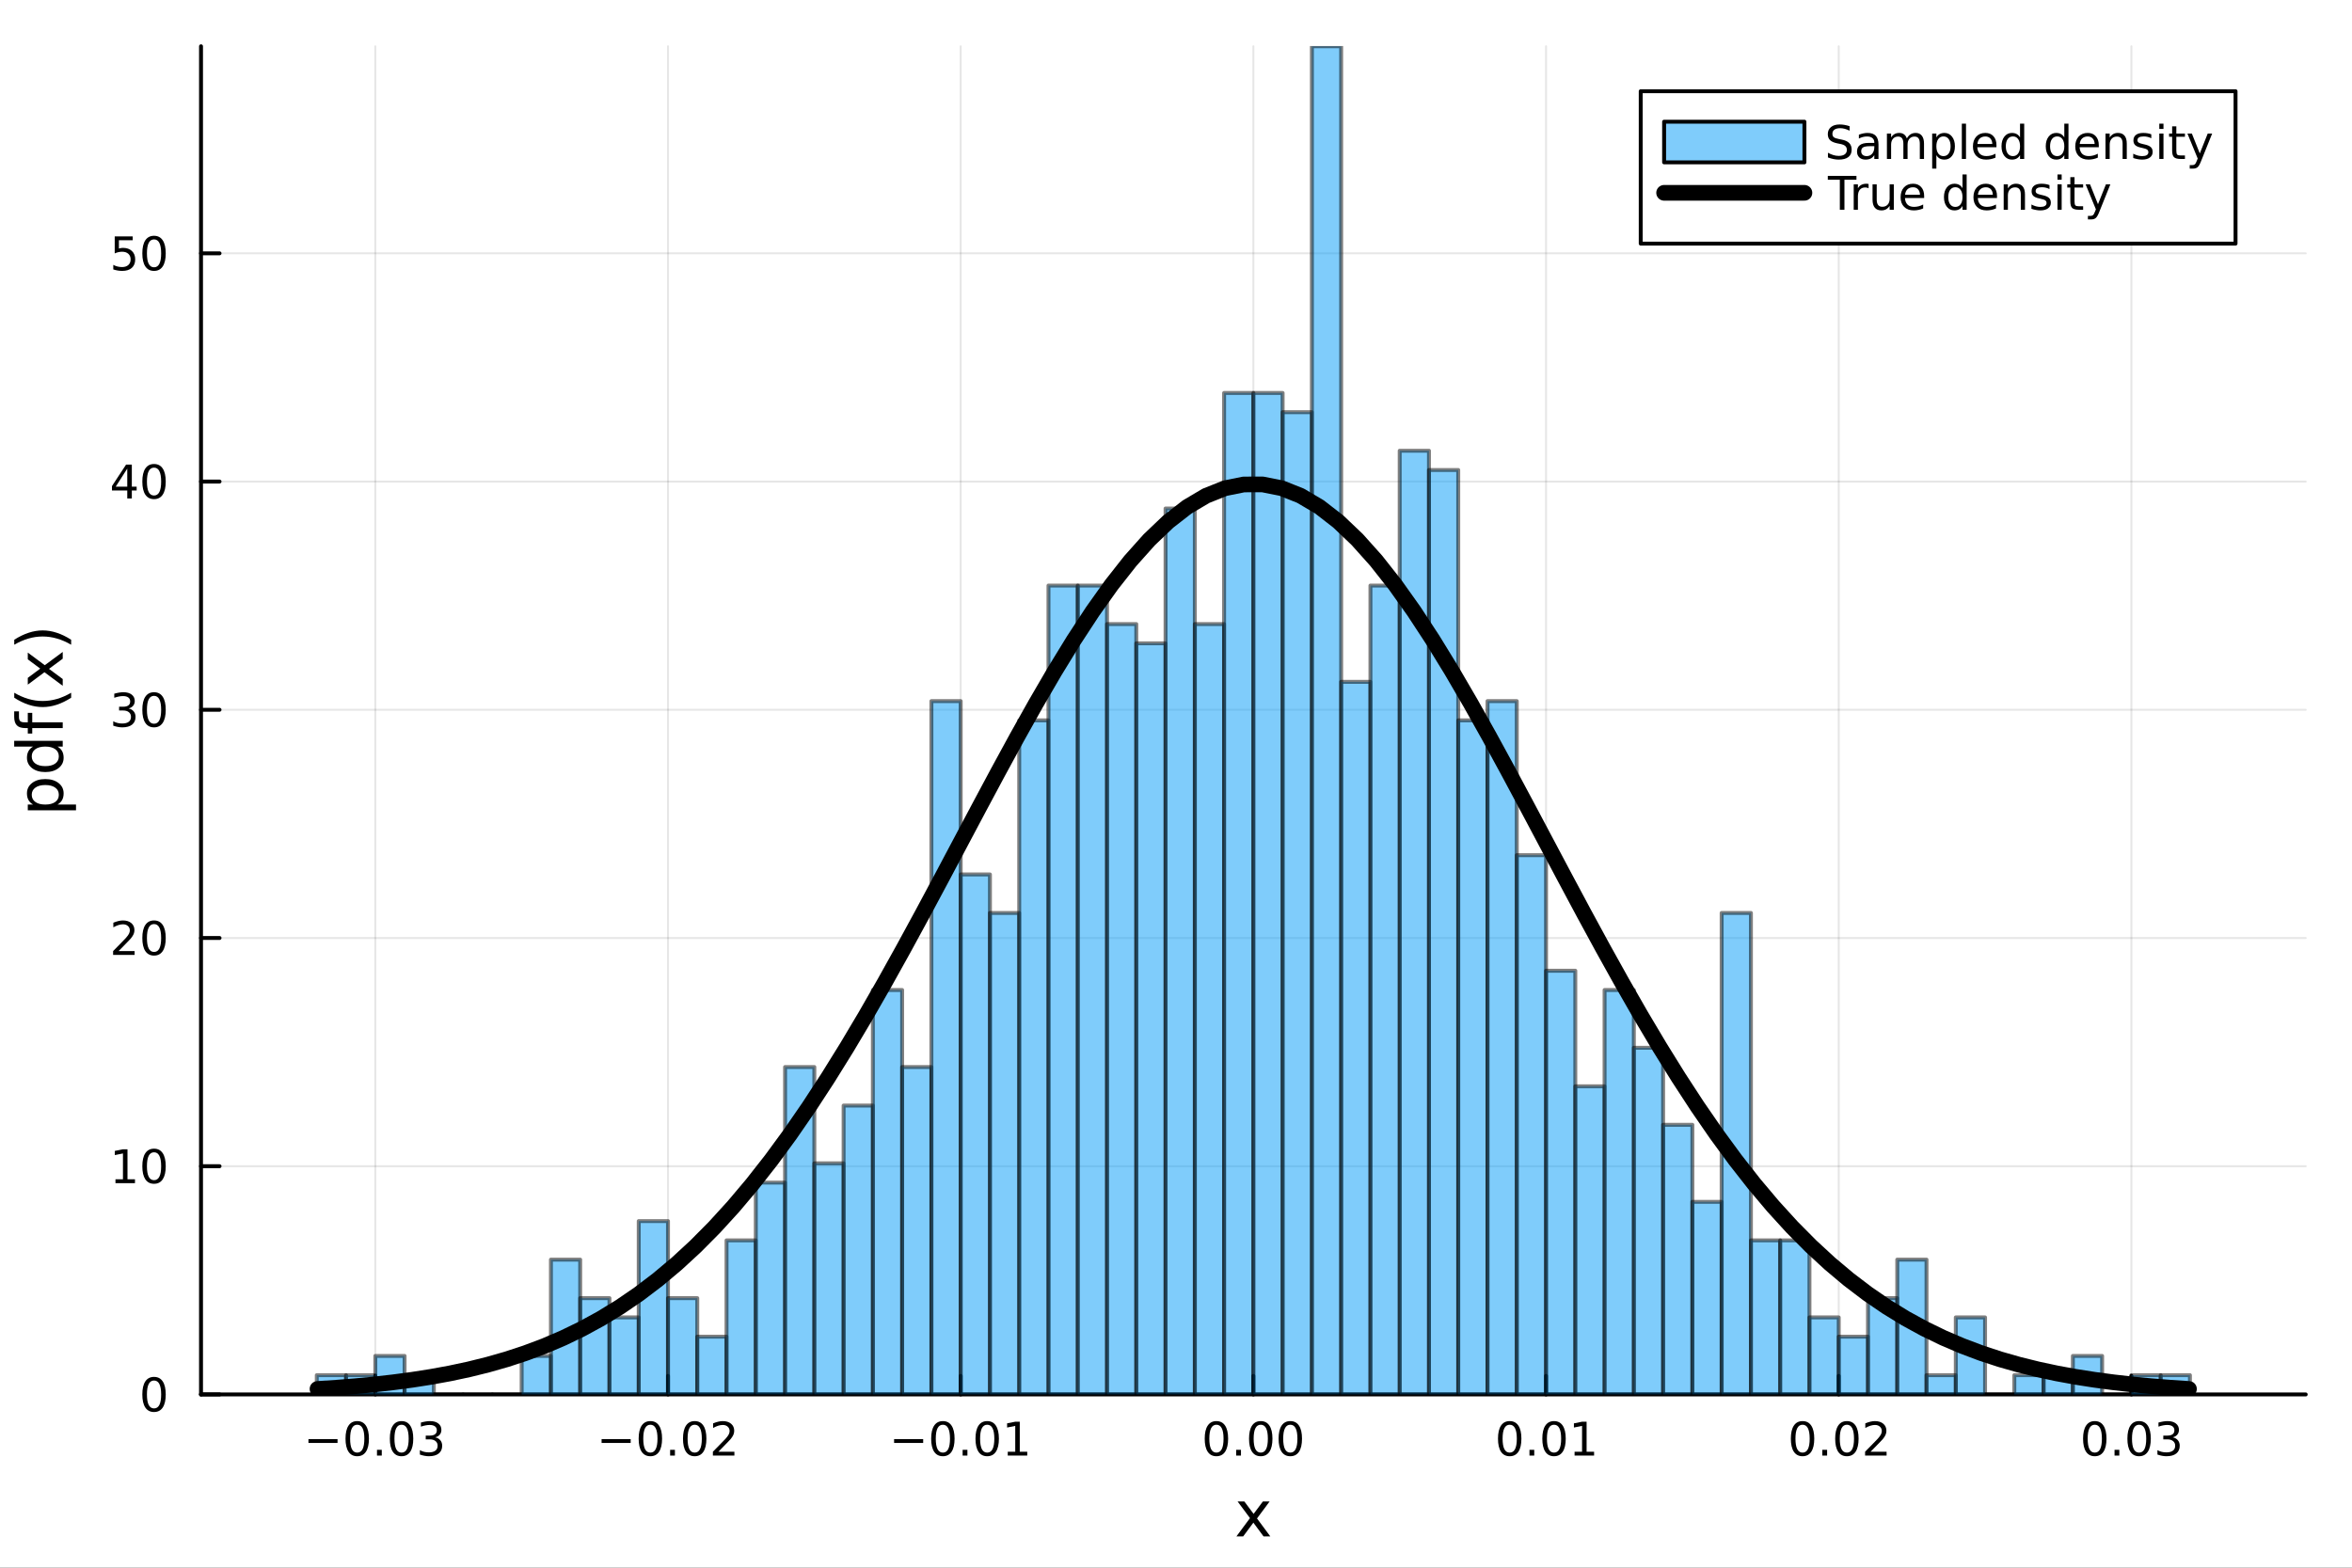 <?xml version="1.0" encoding="utf-8"?>
<svg xmlns="http://www.w3.org/2000/svg" xmlns:xlink="http://www.w3.org/1999/xlink" width="600" height="400" viewBox="0 0 2400 1600">
<rect x="0" y="0" width="2400" height="1600" fill="#333333" stroke="none"/>
<defs>
  <clipPath id="clip530">
    <rect x="0" y="0" width="2400" height="1600"/>
  </clipPath>
</defs>
<path clip-path="url(#clip530)" d="M0 1600 L2400 1600 L2400 0 L0 0  Z" fill="#ffffff" fill-rule="evenodd" fill-opacity="1"/>
<defs>
  <clipPath id="clip531">
    <rect x="480" y="0" width="1681" height="1600"/>
  </clipPath>
</defs>
<path clip-path="url(#clip530)" d="M205.121 1423.18 L2352.76 1423.18 L2352.76 47.244 L205.121 47.244  Z" fill="#ffffff" fill-rule="evenodd" fill-opacity="1"/>
<defs>
  <clipPath id="clip532">
    <rect x="205" y="47" width="2149" height="1377"/>
  </clipPath>
</defs>
<polyline clip-path="url(#clip532)" style="stroke:#000000; stroke-linecap:round; stroke-linejoin:round; stroke-width:2; stroke-opacity:0.1; fill:none" points="382.976,1423.18 382.976,47.244 "/>
<polyline clip-path="url(#clip532)" style="stroke:#000000; stroke-linecap:round; stroke-linejoin:round; stroke-width:2; stroke-opacity:0.1; fill:none" points="681.63,1423.18 681.63,47.244 "/>
<polyline clip-path="url(#clip532)" style="stroke:#000000; stroke-linecap:round; stroke-linejoin:round; stroke-width:2; stroke-opacity:0.1; fill:none" points="980.284,1423.18 980.284,47.244 "/>
<polyline clip-path="url(#clip532)" style="stroke:#000000; stroke-linecap:round; stroke-linejoin:round; stroke-width:2; stroke-opacity:0.1; fill:none" points="1278.94,1423.18 1278.94,47.244 "/>
<polyline clip-path="url(#clip532)" style="stroke:#000000; stroke-linecap:round; stroke-linejoin:round; stroke-width:2; stroke-opacity:0.1; fill:none" points="1577.59,1423.18 1577.59,47.244 "/>
<polyline clip-path="url(#clip532)" style="stroke:#000000; stroke-linecap:round; stroke-linejoin:round; stroke-width:2; stroke-opacity:0.1; fill:none" points="1876.25,1423.18 1876.25,47.244 "/>
<polyline clip-path="url(#clip532)" style="stroke:#000000; stroke-linecap:round; stroke-linejoin:round; stroke-width:2; stroke-opacity:0.1; fill:none" points="2174.9,1423.18 2174.9,47.244 "/>
<polyline clip-path="url(#clip530)" style="stroke:#000000; stroke-linecap:round; stroke-linejoin:round; stroke-width:4; stroke-opacity:1; fill:none" points="205.121,1423.18 2352.76,1423.18 "/>
<polyline clip-path="url(#clip530)" style="stroke:#000000; stroke-linecap:round; stroke-linejoin:round; stroke-width:4; stroke-opacity:1; fill:none" points="382.976,1423.18 382.976,1404.28 "/>
<polyline clip-path="url(#clip530)" style="stroke:#000000; stroke-linecap:round; stroke-linejoin:round; stroke-width:4; stroke-opacity:1; fill:none" points="681.63,1423.18 681.63,1404.28 "/>
<polyline clip-path="url(#clip530)" style="stroke:#000000; stroke-linecap:round; stroke-linejoin:round; stroke-width:4; stroke-opacity:1; fill:none" points="980.284,1423.18 980.284,1404.28 "/>
<polyline clip-path="url(#clip530)" style="stroke:#000000; stroke-linecap:round; stroke-linejoin:round; stroke-width:4; stroke-opacity:1; fill:none" points="1278.94,1423.18 1278.94,1404.28 "/>
<polyline clip-path="url(#clip530)" style="stroke:#000000; stroke-linecap:round; stroke-linejoin:round; stroke-width:4; stroke-opacity:1; fill:none" points="1577.59,1423.18 1577.59,1404.28 "/>
<polyline clip-path="url(#clip530)" style="stroke:#000000; stroke-linecap:round; stroke-linejoin:round; stroke-width:4; stroke-opacity:1; fill:none" points="1876.25,1423.18 1876.25,1404.28 "/>
<polyline clip-path="url(#clip530)" style="stroke:#000000; stroke-linecap:round; stroke-linejoin:round; stroke-width:4; stroke-opacity:1; fill:none" points="2174.9,1423.18 2174.9,1404.28 "/>
<path clip-path="url(#clip530)" d="M314.747 1468.75 L344.423 1468.75 L344.423 1472.69 L314.747 1472.69 L314.747 1468.75 Z" fill="#000000" fill-rule="nonzero" fill-opacity="1" /><path clip-path="url(#clip530)" d="M364.515 1454.1 Q360.904 1454.1 359.075 1457.66 Q357.27 1461.2 357.27 1468.33 Q357.27 1475.44 359.075 1479.01 Q360.904 1482.55 364.515 1482.55 Q368.149 1482.55 369.955 1479.01 Q371.784 1475.44 371.784 1468.33 Q371.784 1461.2 369.955 1457.66 Q368.149 1454.1 364.515 1454.1 M364.515 1450.39 Q370.325 1450.39 373.381 1455 Q376.459 1459.58 376.459 1468.33 Q376.459 1477.06 373.381 1481.67 Q370.325 1486.25 364.515 1486.25 Q358.705 1486.25 355.626 1481.67 Q352.571 1477.06 352.571 1468.33 Q352.571 1459.58 355.626 1455 Q358.705 1450.39 364.515 1450.39 Z" fill="#000000" fill-rule="nonzero" fill-opacity="1" /><path clip-path="url(#clip530)" d="M384.677 1479.7 L389.561 1479.7 L389.561 1485.58 L384.677 1485.58 L384.677 1479.7 Z" fill="#000000" fill-rule="nonzero" fill-opacity="1" /><path clip-path="url(#clip530)" d="M409.746 1454.1 Q406.135 1454.1 404.306 1457.66 Q402.501 1461.2 402.501 1468.33 Q402.501 1475.44 404.306 1479.01 Q406.135 1482.55 409.746 1482.55 Q413.381 1482.55 415.186 1479.01 Q417.015 1475.44 417.015 1468.33 Q417.015 1461.2 415.186 1457.66 Q413.381 1454.1 409.746 1454.1 M409.746 1450.39 Q415.556 1450.39 418.612 1455 Q421.691 1459.58 421.691 1468.33 Q421.691 1477.06 418.612 1481.67 Q415.556 1486.25 409.746 1486.25 Q403.936 1486.25 400.857 1481.67 Q397.802 1477.06 397.802 1468.33 Q397.802 1459.58 400.857 1455 Q403.936 1450.39 409.746 1450.39 Z" fill="#000000" fill-rule="nonzero" fill-opacity="1" /><path clip-path="url(#clip530)" d="M444.075 1466.95 Q447.431 1467.66 449.306 1469.93 Q451.204 1472.2 451.204 1475.53 Q451.204 1480.65 447.686 1483.45 Q444.167 1486.25 437.686 1486.25 Q435.51 1486.25 433.195 1485.81 Q430.904 1485.39 428.45 1484.54 L428.45 1480.02 Q430.394 1481.16 432.709 1481.74 Q435.024 1482.32 437.547 1482.32 Q441.945 1482.32 444.237 1480.58 Q446.552 1478.84 446.552 1475.53 Q446.552 1472.48 444.399 1470.77 Q442.269 1469.03 438.45 1469.03 L434.422 1469.03 L434.422 1465.19 L438.635 1465.19 Q442.084 1465.19 443.913 1463.82 Q445.741 1462.43 445.741 1459.84 Q445.741 1457.18 443.843 1455.77 Q441.968 1454.33 438.45 1454.33 Q436.529 1454.33 434.329 1454.75 Q432.13 1455.16 429.492 1456.04 L429.492 1451.88 Q432.154 1451.14 434.468 1450.77 Q436.806 1450.39 438.866 1450.39 Q444.191 1450.39 447.292 1452.83 Q450.394 1455.23 450.394 1459.35 Q450.394 1462.22 448.751 1464.21 Q447.107 1466.18 444.075 1466.95 Z" fill="#000000" fill-rule="nonzero" fill-opacity="1" /><path clip-path="url(#clip530)" d="M613.876 1468.75 L643.551 1468.75 L643.551 1472.69 L613.876 1472.69 L613.876 1468.75 Z" fill="#000000" fill-rule="nonzero" fill-opacity="1" /><path clip-path="url(#clip530)" d="M663.644 1454.1 Q660.033 1454.1 658.204 1457.66 Q656.399 1461.2 656.399 1468.33 Q656.399 1475.44 658.204 1479.01 Q660.033 1482.55 663.644 1482.55 Q667.278 1482.55 669.084 1479.01 Q670.912 1475.44 670.912 1468.33 Q670.912 1461.2 669.084 1457.66 Q667.278 1454.1 663.644 1454.1 M663.644 1450.39 Q669.454 1450.39 672.51 1455 Q675.588 1459.58 675.588 1468.33 Q675.588 1477.06 672.51 1481.67 Q669.454 1486.25 663.644 1486.25 Q657.834 1486.25 654.755 1481.67 Q651.699 1477.06 651.699 1468.33 Q651.699 1459.58 654.755 1455 Q657.834 1450.39 663.644 1450.39 Z" fill="#000000" fill-rule="nonzero" fill-opacity="1" /><path clip-path="url(#clip530)" d="M683.806 1479.7 L688.69 1479.7 L688.69 1485.58 L683.806 1485.58 L683.806 1479.7 Z" fill="#000000" fill-rule="nonzero" fill-opacity="1" /><path clip-path="url(#clip530)" d="M708.875 1454.1 Q705.264 1454.1 703.435 1457.66 Q701.63 1461.2 701.63 1468.33 Q701.63 1475.44 703.435 1479.01 Q705.264 1482.55 708.875 1482.55 Q712.509 1482.55 714.315 1479.01 Q716.144 1475.44 716.144 1468.33 Q716.144 1461.2 714.315 1457.66 Q712.509 1454.1 708.875 1454.1 M708.875 1450.39 Q714.685 1450.39 717.741 1455 Q720.819 1459.58 720.819 1468.33 Q720.819 1477.06 717.741 1481.67 Q714.685 1486.25 708.875 1486.25 Q703.065 1486.25 699.986 1481.67 Q696.931 1477.06 696.931 1468.33 Q696.931 1459.58 699.986 1455 Q703.065 1450.39 708.875 1450.39 Z" fill="#000000" fill-rule="nonzero" fill-opacity="1" /><path clip-path="url(#clip530)" d="M733.065 1481.64 L749.384 1481.64 L749.384 1485.58 L727.44 1485.58 L727.44 1481.64 Q730.102 1478.89 734.685 1474.26 Q739.292 1469.61 740.472 1468.27 Q742.717 1465.74 743.597 1464.01 Q744.5 1462.25 744.5 1460.56 Q744.5 1457.8 742.555 1456.07 Q740.634 1454.33 737.532 1454.33 Q735.333 1454.33 732.88 1455.09 Q730.449 1455.86 727.671 1457.41 L727.671 1452.69 Q730.495 1451.55 732.949 1450.97 Q735.403 1450.39 737.44 1450.39 Q742.81 1450.39 746.005 1453.08 Q749.199 1455.77 749.199 1460.26 Q749.199 1462.39 748.389 1464.31 Q747.602 1466.2 745.495 1468.8 Q744.917 1469.47 741.815 1472.69 Q738.713 1475.88 733.065 1481.64 Z" fill="#000000" fill-rule="nonzero" fill-opacity="1" /><path clip-path="url(#clip530)" d="M912.345 1468.75 L942.02 1468.75 L942.02 1472.69 L912.345 1472.69 L912.345 1468.75 Z" fill="#000000" fill-rule="nonzero" fill-opacity="1" /><path clip-path="url(#clip530)" d="M962.113 1454.1 Q958.502 1454.1 956.673 1457.66 Q954.868 1461.2 954.868 1468.33 Q954.868 1475.44 956.673 1479.01 Q958.502 1482.55 962.113 1482.55 Q965.747 1482.55 967.553 1479.01 Q969.381 1475.44 969.381 1468.33 Q969.381 1461.2 967.553 1457.66 Q965.747 1454.1 962.113 1454.1 M962.113 1450.39 Q967.923 1450.39 970.979 1455 Q974.057 1459.58 974.057 1468.33 Q974.057 1477.06 970.979 1481.67 Q967.923 1486.25 962.113 1486.25 Q956.303 1486.25 953.224 1481.67 Q950.169 1477.06 950.169 1468.33 Q950.169 1459.58 953.224 1455 Q956.303 1450.39 962.113 1450.39 Z" fill="#000000" fill-rule="nonzero" fill-opacity="1" /><path clip-path="url(#clip530)" d="M982.275 1479.7 L987.159 1479.7 L987.159 1485.58 L982.275 1485.58 L982.275 1479.7 Z" fill="#000000" fill-rule="nonzero" fill-opacity="1" /><path clip-path="url(#clip530)" d="M1007.34 1454.1 Q1003.73 1454.1 1001.9 1457.66 Q1000.1 1461.2 1000.1 1468.33 Q1000.1 1475.44 1001.9 1479.01 Q1003.73 1482.55 1007.34 1482.55 Q1010.98 1482.55 1012.78 1479.01 Q1014.61 1475.44 1014.61 1468.33 Q1014.61 1461.2 1012.78 1457.66 Q1010.98 1454.1 1007.34 1454.1 M1007.34 1450.39 Q1013.15 1450.39 1016.21 1455 Q1019.29 1459.58 1019.29 1468.33 Q1019.29 1477.06 1016.21 1481.67 Q1013.15 1486.25 1007.34 1486.25 Q1001.53 1486.25 998.455 1481.67 Q995.4 1477.06 995.4 1468.33 Q995.4 1459.58 998.455 1455 Q1001.53 1450.39 1007.34 1450.39 Z" fill="#000000" fill-rule="nonzero" fill-opacity="1" /><path clip-path="url(#clip530)" d="M1028.32 1481.64 L1035.96 1481.64 L1035.96 1455.28 L1027.65 1456.95 L1027.65 1452.69 L1035.91 1451.02 L1040.58 1451.02 L1040.58 1481.64 L1048.22 1481.64 L1048.22 1485.58 L1028.32 1485.58 L1028.32 1481.64 Z" fill="#000000" fill-rule="nonzero" fill-opacity="1" /><path clip-path="url(#clip530)" d="M1241.24 1454.1 Q1237.63 1454.1 1235.8 1457.66 Q1234 1461.2 1234 1468.33 Q1234 1475.44 1235.8 1479.01 Q1237.63 1482.55 1241.24 1482.55 Q1244.88 1482.55 1246.68 1479.01 Q1248.51 1475.44 1248.51 1468.33 Q1248.51 1461.2 1246.68 1457.66 Q1244.88 1454.1 1241.24 1454.1 M1241.24 1450.39 Q1247.05 1450.39 1250.11 1455 Q1253.19 1459.58 1253.19 1468.33 Q1253.19 1477.06 1250.11 1481.67 Q1247.05 1486.25 1241.24 1486.25 Q1235.43 1486.25 1232.35 1481.67 Q1229.3 1477.06 1229.3 1468.33 Q1229.3 1459.58 1232.35 1455 Q1235.43 1450.39 1241.24 1450.39 Z" fill="#000000" fill-rule="nonzero" fill-opacity="1" /><path clip-path="url(#clip530)" d="M1261.4 1479.7 L1266.29 1479.7 L1266.29 1485.58 L1261.4 1485.58 L1261.4 1479.7 Z" fill="#000000" fill-rule="nonzero" fill-opacity="1" /><path clip-path="url(#clip530)" d="M1286.47 1454.1 Q1282.86 1454.1 1281.03 1457.66 Q1279.23 1461.2 1279.23 1468.33 Q1279.23 1475.44 1281.03 1479.01 Q1282.86 1482.55 1286.47 1482.55 Q1290.11 1482.55 1291.91 1479.01 Q1293.74 1475.44 1293.74 1468.33 Q1293.74 1461.2 1291.91 1457.66 Q1290.11 1454.1 1286.47 1454.1 M1286.47 1450.39 Q1292.28 1450.39 1295.34 1455 Q1298.42 1459.58 1298.42 1468.33 Q1298.42 1477.06 1295.34 1481.67 Q1292.28 1486.25 1286.47 1486.25 Q1280.66 1486.25 1277.58 1481.67 Q1274.53 1477.06 1274.53 1468.33 Q1274.53 1459.58 1277.58 1455 Q1280.66 1450.39 1286.47 1450.39 Z" fill="#000000" fill-rule="nonzero" fill-opacity="1" /><path clip-path="url(#clip530)" d="M1316.63 1454.1 Q1313.02 1454.1 1311.2 1457.66 Q1309.39 1461.2 1309.39 1468.33 Q1309.39 1475.44 1311.2 1479.01 Q1313.02 1482.55 1316.63 1482.55 Q1320.27 1482.55 1322.07 1479.01 Q1323.9 1475.44 1323.9 1468.33 Q1323.9 1461.2 1322.07 1457.66 Q1320.27 1454.1 1316.63 1454.1 M1316.63 1450.39 Q1322.45 1450.39 1325.5 1455 Q1328.58 1459.58 1328.58 1468.33 Q1328.58 1477.06 1325.5 1481.67 Q1322.45 1486.25 1316.63 1486.25 Q1310.82 1486.25 1307.75 1481.67 Q1304.69 1477.06 1304.69 1468.33 Q1304.69 1459.58 1307.75 1455 Q1310.82 1450.39 1316.63 1450.39 Z" fill="#000000" fill-rule="nonzero" fill-opacity="1" /><path clip-path="url(#clip530)" d="M1540.51 1454.1 Q1536.9 1454.1 1535.07 1457.66 Q1533.26 1461.2 1533.26 1468.33 Q1533.26 1475.44 1535.07 1479.01 Q1536.9 1482.55 1540.51 1482.55 Q1544.14 1482.55 1545.95 1479.01 Q1547.78 1475.44 1547.78 1468.33 Q1547.78 1461.2 1545.95 1457.66 Q1544.14 1454.1 1540.51 1454.1 M1540.51 1450.39 Q1546.32 1450.39 1549.38 1455 Q1552.45 1459.58 1552.45 1468.33 Q1552.45 1477.06 1549.38 1481.67 Q1546.32 1486.25 1540.51 1486.25 Q1534.7 1486.25 1531.62 1481.67 Q1528.57 1477.06 1528.57 1468.33 Q1528.57 1459.58 1531.62 1455 Q1534.7 1450.39 1540.51 1450.39 Z" fill="#000000" fill-rule="nonzero" fill-opacity="1" /><path clip-path="url(#clip530)" d="M1560.67 1479.7 L1565.56 1479.7 L1565.56 1485.58 L1560.67 1485.58 L1560.67 1479.7 Z" fill="#000000" fill-rule="nonzero" fill-opacity="1" /><path clip-path="url(#clip530)" d="M1585.74 1454.1 Q1582.13 1454.1 1580.3 1457.66 Q1578.5 1461.2 1578.5 1468.33 Q1578.5 1475.44 1580.3 1479.01 Q1582.13 1482.55 1585.74 1482.55 Q1589.38 1482.55 1591.18 1479.01 Q1593.01 1475.44 1593.01 1468.33 Q1593.01 1461.2 1591.18 1457.66 Q1589.38 1454.1 1585.74 1454.1 M1585.74 1450.39 Q1591.55 1450.39 1594.61 1455 Q1597.69 1459.58 1597.69 1468.33 Q1597.69 1477.06 1594.61 1481.67 Q1591.55 1486.25 1585.74 1486.25 Q1579.93 1486.25 1576.85 1481.67 Q1573.8 1477.06 1573.8 1468.33 Q1573.8 1459.58 1576.85 1455 Q1579.93 1450.39 1585.74 1450.39 Z" fill="#000000" fill-rule="nonzero" fill-opacity="1" /><path clip-path="url(#clip530)" d="M1606.71 1481.64 L1614.35 1481.64 L1614.35 1455.28 L1606.04 1456.95 L1606.04 1452.69 L1614.31 1451.02 L1618.98 1451.02 L1618.98 1481.64 L1626.62 1481.64 L1626.62 1485.58 L1606.71 1485.58 L1606.71 1481.64 Z" fill="#000000" fill-rule="nonzero" fill-opacity="1" /><path clip-path="url(#clip530)" d="M1839.35 1454.1 Q1835.74 1454.1 1833.91 1457.66 Q1832.1 1461.2 1832.1 1468.33 Q1832.1 1475.44 1833.91 1479.01 Q1835.74 1482.55 1839.35 1482.55 Q1842.98 1482.55 1844.79 1479.01 Q1846.62 1475.44 1846.62 1468.33 Q1846.62 1461.2 1844.79 1457.66 Q1842.98 1454.1 1839.35 1454.1 M1839.35 1450.39 Q1845.16 1450.39 1848.21 1455 Q1851.29 1459.58 1851.29 1468.33 Q1851.29 1477.06 1848.21 1481.67 Q1845.16 1486.25 1839.35 1486.25 Q1833.54 1486.25 1830.46 1481.67 Q1827.4 1477.06 1827.4 1468.33 Q1827.4 1459.58 1830.46 1455 Q1833.54 1450.39 1839.35 1450.39 Z" fill="#000000" fill-rule="nonzero" fill-opacity="1" /><path clip-path="url(#clip530)" d="M1859.51 1479.7 L1864.4 1479.7 L1864.4 1485.58 L1859.51 1485.58 L1859.51 1479.7 Z" fill="#000000" fill-rule="nonzero" fill-opacity="1" /><path clip-path="url(#clip530)" d="M1884.58 1454.1 Q1880.97 1454.1 1879.14 1457.66 Q1877.33 1461.2 1877.33 1468.33 Q1877.33 1475.44 1879.14 1479.01 Q1880.97 1482.55 1884.58 1482.55 Q1888.21 1482.55 1890.02 1479.01 Q1891.85 1475.44 1891.85 1468.33 Q1891.85 1461.2 1890.02 1457.66 Q1888.21 1454.1 1884.58 1454.1 M1884.58 1450.39 Q1890.39 1450.39 1893.45 1455 Q1896.52 1459.58 1896.52 1468.33 Q1896.52 1477.06 1893.45 1481.67 Q1890.39 1486.25 1884.58 1486.25 Q1878.77 1486.25 1875.69 1481.67 Q1872.64 1477.06 1872.64 1468.33 Q1872.64 1459.58 1875.69 1455 Q1878.77 1450.39 1884.58 1450.39 Z" fill="#000000" fill-rule="nonzero" fill-opacity="1" /><path clip-path="url(#clip530)" d="M1908.77 1481.64 L1925.09 1481.64 L1925.09 1485.58 L1903.15 1485.58 L1903.15 1481.64 Q1905.81 1478.89 1910.39 1474.26 Q1915 1469.61 1916.18 1468.27 Q1918.42 1465.74 1919.3 1464.01 Q1920.21 1462.25 1920.21 1460.56 Q1920.21 1457.8 1918.26 1456.07 Q1916.34 1454.33 1913.24 1454.33 Q1911.04 1454.33 1908.58 1455.09 Q1906.15 1455.86 1903.38 1457.41 L1903.38 1452.69 Q1906.2 1451.55 1908.65 1450.97 Q1911.11 1450.39 1913.14 1450.39 Q1918.52 1450.39 1921.71 1453.08 Q1924.9 1455.77 1924.9 1460.26 Q1924.9 1462.39 1924.09 1464.31 Q1923.31 1466.2 1921.2 1468.8 Q1920.62 1469.47 1917.52 1472.69 Q1914.42 1475.88 1908.77 1481.64 Z" fill="#000000" fill-rule="nonzero" fill-opacity="1" /><path clip-path="url(#clip530)" d="M2137.53 1454.1 Q2133.92 1454.1 2132.09 1457.66 Q2130.28 1461.2 2130.28 1468.33 Q2130.28 1475.44 2132.09 1479.01 Q2133.92 1482.55 2137.53 1482.55 Q2141.16 1482.55 2142.97 1479.01 Q2144.8 1475.44 2144.8 1468.33 Q2144.8 1461.2 2142.97 1457.66 Q2141.16 1454.1 2137.53 1454.1 M2137.53 1450.39 Q2143.34 1450.39 2146.39 1455 Q2149.47 1459.58 2149.47 1468.33 Q2149.47 1477.06 2146.39 1481.67 Q2143.34 1486.25 2137.53 1486.25 Q2131.72 1486.25 2128.64 1481.67 Q2125.58 1477.06 2125.58 1468.33 Q2125.58 1459.58 2128.64 1455 Q2131.72 1450.39 2137.53 1450.39 Z" fill="#000000" fill-rule="nonzero" fill-opacity="1" /><path clip-path="url(#clip530)" d="M2157.69 1479.7 L2162.57 1479.7 L2162.57 1485.58 L2157.69 1485.58 L2157.69 1479.7 Z" fill="#000000" fill-rule="nonzero" fill-opacity="1" /><path clip-path="url(#clip530)" d="M2182.76 1454.1 Q2179.15 1454.1 2177.32 1457.66 Q2175.51 1461.2 2175.51 1468.33 Q2175.51 1475.44 2177.32 1479.01 Q2179.15 1482.55 2182.76 1482.55 Q2186.39 1482.55 2188.2 1479.01 Q2190.03 1475.44 2190.03 1468.33 Q2190.03 1461.2 2188.2 1457.66 Q2186.39 1454.1 2182.76 1454.1 M2182.76 1450.39 Q2188.57 1450.39 2191.63 1455 Q2194.7 1459.58 2194.7 1468.33 Q2194.7 1477.06 2191.63 1481.67 Q2188.57 1486.25 2182.76 1486.25 Q2176.95 1486.25 2173.87 1481.67 Q2170.82 1477.06 2170.82 1468.33 Q2170.82 1459.58 2173.87 1455 Q2176.95 1450.39 2182.76 1450.39 Z" fill="#000000" fill-rule="nonzero" fill-opacity="1" /><path clip-path="url(#clip530)" d="M2217.09 1466.95 Q2220.45 1467.66 2222.32 1469.93 Q2224.22 1472.2 2224.22 1475.53 Q2224.22 1480.65 2220.7 1483.45 Q2217.18 1486.25 2210.7 1486.25 Q2208.52 1486.25 2206.21 1485.81 Q2203.92 1485.39 2201.46 1484.54 L2201.46 1480.02 Q2203.41 1481.16 2205.72 1481.74 Q2208.04 1482.32 2210.56 1482.32 Q2214.96 1482.32 2217.25 1480.58 Q2219.57 1478.84 2219.57 1475.53 Q2219.57 1472.48 2217.41 1470.77 Q2215.28 1469.03 2211.46 1469.03 L2207.44 1469.03 L2207.44 1465.19 L2211.65 1465.19 Q2215.1 1465.19 2216.93 1463.82 Q2218.76 1462.43 2218.76 1459.84 Q2218.76 1457.18 2216.86 1455.77 Q2214.98 1454.33 2211.46 1454.33 Q2209.54 1454.33 2207.34 1454.75 Q2205.14 1455.16 2202.51 1456.04 L2202.51 1451.88 Q2205.17 1451.14 2207.48 1450.77 Q2209.82 1450.39 2211.88 1450.39 Q2217.2 1450.39 2220.31 1452.83 Q2223.41 1455.23 2223.41 1459.35 Q2223.41 1462.22 2221.76 1464.21 Q2220.12 1466.18 2217.09 1466.95 Z" fill="#000000" fill-rule="nonzero" fill-opacity="1" /><path clip-path="url(#clip530)" d="M1295.55 1532.4 L1282.66 1549.74 L1296.22 1568.04 L1289.31 1568.04 L1278.94 1554.04 L1268.56 1568.04 L1261.66 1568.04 L1275.5 1549.39 L1262.83 1532.4 L1269.74 1532.4 L1279.19 1545.1 L1288.65 1532.4 L1295.55 1532.4 Z" fill="#000000" fill-rule="nonzero" fill-opacity="1" /><polyline clip-path="url(#clip532)" style="stroke:#000000; stroke-linecap:round; stroke-linejoin:round; stroke-width:2; stroke-opacity:0.1; fill:none" points="205.121,1423.18 2352.76,1423.18 "/>
<polyline clip-path="url(#clip532)" style="stroke:#000000; stroke-linecap:round; stroke-linejoin:round; stroke-width:2; stroke-opacity:0.1; fill:none" points="205.121,1190.25 2352.76,1190.25 "/>
<polyline clip-path="url(#clip532)" style="stroke:#000000; stroke-linecap:round; stroke-linejoin:round; stroke-width:2; stroke-opacity:0.1; fill:none" points="205.121,957.327 2352.76,957.327 "/>
<polyline clip-path="url(#clip532)" style="stroke:#000000; stroke-linecap:round; stroke-linejoin:round; stroke-width:2; stroke-opacity:0.1; fill:none" points="205.121,724.401 2352.76,724.401 "/>
<polyline clip-path="url(#clip532)" style="stroke:#000000; stroke-linecap:round; stroke-linejoin:round; stroke-width:2; stroke-opacity:0.1; fill:none" points="205.121,491.475 2352.76,491.475 "/>
<polyline clip-path="url(#clip532)" style="stroke:#000000; stroke-linecap:round; stroke-linejoin:round; stroke-width:2; stroke-opacity:0.1; fill:none" points="205.121,258.549 2352.76,258.549 "/>
<polyline clip-path="url(#clip530)" style="stroke:#000000; stroke-linecap:round; stroke-linejoin:round; stroke-width:4; stroke-opacity:1; fill:none" points="205.121,1423.18 205.121,47.244 "/>
<polyline clip-path="url(#clip530)" style="stroke:#000000; stroke-linecap:round; stroke-linejoin:round; stroke-width:4; stroke-opacity:1; fill:none" points="205.121,1423.18 224.019,1423.18 "/>
<polyline clip-path="url(#clip530)" style="stroke:#000000; stroke-linecap:round; stroke-linejoin:round; stroke-width:4; stroke-opacity:1; fill:none" points="205.121,1190.25 224.019,1190.25 "/>
<polyline clip-path="url(#clip530)" style="stroke:#000000; stroke-linecap:round; stroke-linejoin:round; stroke-width:4; stroke-opacity:1; fill:none" points="205.121,957.327 224.019,957.327 "/>
<polyline clip-path="url(#clip530)" style="stroke:#000000; stroke-linecap:round; stroke-linejoin:round; stroke-width:4; stroke-opacity:1; fill:none" points="205.121,724.401 224.019,724.401 "/>
<polyline clip-path="url(#clip530)" style="stroke:#000000; stroke-linecap:round; stroke-linejoin:round; stroke-width:4; stroke-opacity:1; fill:none" points="205.121,491.475 224.019,491.475 "/>
<polyline clip-path="url(#clip530)" style="stroke:#000000; stroke-linecap:round; stroke-linejoin:round; stroke-width:4; stroke-opacity:1; fill:none" points="205.121,258.549 224.019,258.549 "/>
<path clip-path="url(#clip530)" d="M157.177 1408.98 Q153.566 1408.98 151.737 1412.54 Q149.931 1416.08 149.931 1423.21 Q149.931 1430.32 151.737 1433.89 Q153.566 1437.43 157.177 1437.43 Q160.811 1437.43 162.616 1433.89 Q164.445 1430.32 164.445 1423.21 Q164.445 1416.08 162.616 1412.54 Q160.811 1408.98 157.177 1408.98 M157.177 1405.27 Q162.987 1405.27 166.042 1409.88 Q169.121 1414.46 169.121 1423.21 Q169.121 1431.94 166.042 1436.55 Q162.987 1441.13 157.177 1441.13 Q151.366 1441.13 148.288 1436.55 Q145.232 1431.94 145.232 1423.21 Q145.232 1414.46 148.288 1409.88 Q151.366 1405.27 157.177 1405.27 Z" fill="#000000" fill-rule="nonzero" fill-opacity="1" /><path clip-path="url(#clip530)" d="M117.825 1203.6 L125.464 1203.6 L125.464 1177.23 L117.154 1178.9 L117.154 1174.64 L125.418 1172.97 L130.093 1172.97 L130.093 1203.6 L137.732 1203.6 L137.732 1207.53 L117.825 1207.53 L117.825 1203.6 Z" fill="#000000" fill-rule="nonzero" fill-opacity="1" /><path clip-path="url(#clip530)" d="M157.177 1176.05 Q153.566 1176.05 151.737 1179.62 Q149.931 1183.16 149.931 1190.29 Q149.931 1197.39 151.737 1200.96 Q153.566 1204.5 157.177 1204.5 Q160.811 1204.5 162.616 1200.96 Q164.445 1197.39 164.445 1190.29 Q164.445 1183.16 162.616 1179.62 Q160.811 1176.05 157.177 1176.05 M157.177 1172.35 Q162.987 1172.35 166.042 1176.96 Q169.121 1181.54 169.121 1190.29 Q169.121 1199.02 166.042 1203.62 Q162.987 1208.2 157.177 1208.2 Q151.366 1208.2 148.288 1203.62 Q145.232 1199.02 145.232 1190.29 Q145.232 1181.54 148.288 1176.96 Q151.366 1172.35 157.177 1172.35 Z" fill="#000000" fill-rule="nonzero" fill-opacity="1" /><path clip-path="url(#clip530)" d="M121.043 970.672 L137.362 970.672 L137.362 974.607 L115.418 974.607 L115.418 970.672 Q118.08 967.918 122.663 963.288 Q127.269 958.635 128.45 957.293 Q130.695 954.769 131.575 953.033 Q132.478 951.274 132.478 949.584 Q132.478 946.83 130.533 945.094 Q128.612 943.357 125.51 943.357 Q123.311 943.357 120.857 944.121 Q118.427 944.885 115.649 946.436 L115.649 941.714 Q118.473 940.58 120.927 940.001 Q123.38 939.422 125.418 939.422 Q130.788 939.422 133.982 942.107 Q137.177 944.793 137.177 949.283 Q137.177 951.413 136.367 953.334 Q135.579 955.232 133.473 957.825 Q132.894 958.496 129.792 961.714 Q126.691 964.908 121.043 970.672 Z" fill="#000000" fill-rule="nonzero" fill-opacity="1" /><path clip-path="url(#clip530)" d="M157.177 943.126 Q153.566 943.126 151.737 946.691 Q149.931 950.232 149.931 957.362 Q149.931 964.468 151.737 968.033 Q153.566 971.575 157.177 971.575 Q160.811 971.575 162.616 968.033 Q164.445 964.468 164.445 957.362 Q164.445 950.232 162.616 946.691 Q160.811 943.126 157.177 943.126 M157.177 939.422 Q162.987 939.422 166.042 944.029 Q169.121 948.612 169.121 957.362 Q169.121 966.089 166.042 970.695 Q162.987 975.279 157.177 975.279 Q151.366 975.279 148.288 970.695 Q145.232 966.089 145.232 957.362 Q145.232 948.612 148.288 944.029 Q151.366 939.422 157.177 939.422 Z" fill="#000000" fill-rule="nonzero" fill-opacity="1" /><path clip-path="url(#clip530)" d="M131.181 723.047 Q134.538 723.764 136.413 726.033 Q138.311 728.301 138.311 731.635 Q138.311 736.751 134.792 739.551 Q131.274 742.352 124.793 742.352 Q122.617 742.352 120.302 741.913 Q118.01 741.496 115.556 740.639 L115.556 736.126 Q117.501 737.26 119.816 737.838 Q122.13 738.417 124.654 738.417 Q129.052 738.417 131.343 736.681 Q133.658 734.945 133.658 731.635 Q133.658 728.579 131.505 726.866 Q129.376 725.13 125.556 725.13 L121.529 725.13 L121.529 721.288 L125.742 721.288 Q129.191 721.288 131.019 719.922 Q132.848 718.533 132.848 715.94 Q132.848 713.278 130.95 711.866 Q129.075 710.431 125.556 710.431 Q123.635 710.431 121.436 710.848 Q119.237 711.265 116.598 712.144 L116.598 707.978 Q119.26 707.237 121.575 706.866 Q123.913 706.496 125.973 706.496 Q131.297 706.496 134.399 708.927 Q137.501 711.334 137.501 715.454 Q137.501 718.325 135.857 720.315 Q134.214 722.283 131.181 723.047 Z" fill="#000000" fill-rule="nonzero" fill-opacity="1" /><path clip-path="url(#clip530)" d="M157.177 710.2 Q153.566 710.2 151.737 713.765 Q149.931 717.306 149.931 724.436 Q149.931 731.542 151.737 735.107 Q153.566 738.649 157.177 738.649 Q160.811 738.649 162.616 735.107 Q164.445 731.542 164.445 724.436 Q164.445 717.306 162.616 713.765 Q160.811 710.2 157.177 710.2 M157.177 706.496 Q162.987 706.496 166.042 711.103 Q169.121 715.686 169.121 724.436 Q169.121 733.163 166.042 737.769 Q162.987 742.352 157.177 742.352 Q151.366 742.352 148.288 737.769 Q145.232 733.163 145.232 724.436 Q145.232 715.686 148.288 711.103 Q151.366 706.496 157.177 706.496 Z" fill="#000000" fill-rule="nonzero" fill-opacity="1" /><path clip-path="url(#clip530)" d="M129.862 478.269 L118.056 496.718 L129.862 496.718 L129.862 478.269 M128.635 474.195 L134.515 474.195 L134.515 496.718 L139.445 496.718 L139.445 500.607 L134.515 500.607 L134.515 508.755 L129.862 508.755 L129.862 500.607 L114.26 500.607 L114.26 496.093 L128.635 474.195 Z" fill="#000000" fill-rule="nonzero" fill-opacity="1" /><path clip-path="url(#clip530)" d="M157.177 477.273 Q153.566 477.273 151.737 480.838 Q149.931 484.38 149.931 491.51 Q149.931 498.616 151.737 502.181 Q153.566 505.722 157.177 505.722 Q160.811 505.722 162.616 502.181 Q164.445 498.616 164.445 491.51 Q164.445 484.38 162.616 480.838 Q160.811 477.273 157.177 477.273 M157.177 473.57 Q162.987 473.57 166.042 478.176 Q169.121 482.76 169.121 491.51 Q169.121 500.236 166.042 504.843 Q162.987 509.426 157.177 509.426 Q151.366 509.426 148.288 504.843 Q145.232 500.236 145.232 491.51 Q145.232 482.76 148.288 478.176 Q151.366 473.57 157.177 473.57 Z" fill="#000000" fill-rule="nonzero" fill-opacity="1" /><path clip-path="url(#clip530)" d="M117.061 241.269 L135.417 241.269 L135.417 245.204 L121.343 245.204 L121.343 253.676 Q122.362 253.329 123.38 253.167 Q124.399 252.981 125.418 252.981 Q131.205 252.981 134.584 256.153 Q137.964 259.324 137.964 264.741 Q137.964 270.319 134.492 273.421 Q131.019 276.5 124.7 276.5 Q122.524 276.5 120.255 276.129 Q118.01 275.759 115.603 275.018 L115.603 270.319 Q117.686 271.454 119.908 272.009 Q122.13 272.565 124.607 272.565 Q128.612 272.565 130.95 270.458 Q133.288 268.352 133.288 264.741 Q133.288 261.13 130.95 259.023 Q128.612 256.917 124.607 256.917 Q122.732 256.917 120.857 257.333 Q119.006 257.75 117.061 258.63 L117.061 241.269 Z" fill="#000000" fill-rule="nonzero" fill-opacity="1" /><path clip-path="url(#clip530)" d="M157.177 244.347 Q153.566 244.347 151.737 247.912 Q149.931 251.454 149.931 258.583 Q149.931 265.69 151.737 269.254 Q153.566 272.796 157.177 272.796 Q160.811 272.796 162.616 269.254 Q164.445 265.69 164.445 258.583 Q164.445 251.454 162.616 247.912 Q160.811 244.347 157.177 244.347 M157.177 240.644 Q162.987 240.644 166.042 245.25 Q169.121 249.833 169.121 258.583 Q169.121 267.31 166.042 271.916 Q162.987 276.5 157.177 276.5 Q151.366 276.5 148.288 271.916 Q145.232 267.31 145.232 258.583 Q145.232 249.833 148.288 245.25 Q151.366 240.644 157.177 240.644 Z" fill="#000000" fill-rule="nonzero" fill-opacity="1" /><path clip-path="url(#clip530)" d="M58.657 821.133 L77.563 821.133 L77.563 827.021 L28.356 827.021 L28.356 821.133 L33.767 821.133 Q30.584 819.287 29.056 816.486 Q27.497 813.653 27.497 809.738 Q27.497 803.245 32.653 799.203 Q37.809 795.129 46.212 795.129 Q54.615 795.129 59.771 799.203 Q64.927 803.245 64.927 809.738 Q64.927 813.653 63.399 816.486 Q61.84 819.287 58.657 821.133 M46.212 801.208 Q39.751 801.208 36.09 803.882 Q32.398 806.524 32.398 811.171 Q32.398 815.818 36.09 818.491 Q39.751 821.133 46.212 821.133 Q52.673 821.133 56.365 818.491 Q60.026 815.818 60.026 811.171 Q60.026 806.524 56.365 803.882 Q52.673 801.208 46.212 801.208 Z" fill="#000000" fill-rule="nonzero" fill-opacity="1" /><path clip-path="url(#clip530)" d="M33.767 761.964 L14.479 761.964 L14.479 756.107 L64.004 756.107 L64.004 761.964 L58.657 761.964 Q61.84 763.81 63.399 766.643 Q64.927 769.444 64.927 773.39 Q64.927 779.851 59.771 783.926 Q54.615 787.968 46.212 787.968 Q37.809 787.968 32.653 783.926 Q27.497 779.851 27.497 773.39 Q27.497 769.444 29.056 766.643 Q30.584 763.81 33.767 761.964 M46.212 781.92 Q52.673 781.92 56.365 779.279 Q60.026 776.605 60.026 771.958 Q60.026 767.311 56.365 764.637 Q52.673 761.964 46.212 761.964 Q39.751 761.964 36.09 764.637 Q32.398 767.311 32.398 771.958 Q32.398 776.605 36.09 779.279 Q39.751 781.92 46.212 781.92 Z" fill="#000000" fill-rule="nonzero" fill-opacity="1" /><path clip-path="url(#clip530)" d="M14.479 725.998 L19.349 725.998 L19.349 731.599 Q19.349 734.75 20.622 735.992 Q21.895 737.201 25.205 737.201 L28.356 737.201 L28.356 727.557 L32.908 727.557 L32.908 737.201 L64.004 737.201 L64.004 743.09 L32.908 743.09 L32.908 748.691 L28.356 748.691 L28.356 743.09 L25.874 743.09 Q19.922 743.09 17.216 740.32 Q14.479 737.551 14.479 731.536 L14.479 725.998 Z" fill="#000000" fill-rule="nonzero" fill-opacity="1" /><path clip-path="url(#clip530)" d="M14.543 707.028 Q21.863 711.293 29.025 713.362 Q36.186 715.431 43.538 715.431 Q50.891 715.431 58.116 713.362 Q65.309 711.261 72.598 707.028 L72.598 712.12 Q65.118 716.895 57.893 719.282 Q50.668 721.637 43.538 721.637 Q36.441 721.637 29.247 719.282 Q22.054 716.926 14.543 712.12 L14.543 707.028 Z" fill="#000000" fill-rule="nonzero" fill-opacity="1" /><path clip-path="url(#clip530)" d="M28.356 666.033 L45.703 678.923 L64.004 665.364 L64.004 672.271 L50 682.647 L64.004 693.023 L64.004 699.93 L45.353 686.085 L28.356 698.752 L28.356 691.846 L41.056 682.393 L28.356 672.939 L28.356 666.033 Z" fill="#000000" fill-rule="nonzero" fill-opacity="1" /><path clip-path="url(#clip530)" d="M14.543 658.012 L14.543 652.919 Q22.054 648.145 29.247 645.79 Q36.441 643.403 43.538 643.403 Q50.668 643.403 57.893 645.79 Q65.118 648.145 72.598 652.919 L72.598 658.012 Q65.309 653.779 58.116 651.71 Q50.891 649.609 43.538 649.609 Q36.186 649.609 29.025 651.71 Q21.863 653.779 14.543 658.012 Z" fill="#000000" fill-rule="nonzero" fill-opacity="1" /><path clip-path="url(#clip532)" d="M323.245 1403.52 L323.245 1423.18 L353.11 1423.18 L353.11 1403.52 L323.245 1403.52 L323.245 1403.52  Z" fill="#009af9" fill-rule="evenodd" fill-opacity="0.5"/>
<polyline clip-path="url(#clip532)" style="stroke:#000000; stroke-linecap:round; stroke-linejoin:round; stroke-width:4; stroke-opacity:0.5; fill:none" points="323.245,1403.52 323.245,1423.18 353.11,1423.18 353.11,1403.52 323.245,1403.52 "/>
<path clip-path="url(#clip532)" d="M353.11 1403.52 L353.11 1423.18 L382.976 1423.18 L382.976 1403.52 L353.11 1403.52 L353.11 1403.52  Z" fill="#009af9" fill-rule="evenodd" fill-opacity="0.5"/>
<polyline clip-path="url(#clip532)" style="stroke:#000000; stroke-linecap:round; stroke-linejoin:round; stroke-width:4; stroke-opacity:0.5; fill:none" points="353.11,1403.52 353.11,1423.18 382.976,1423.18 382.976,1403.52 353.11,1403.52 "/>
<path clip-path="url(#clip532)" d="M382.976 1383.87 L382.976 1423.18 L412.841 1423.18 L412.841 1383.87 L382.976 1383.87 L382.976 1383.87  Z" fill="#009af9" fill-rule="evenodd" fill-opacity="0.5"/>
<polyline clip-path="url(#clip532)" style="stroke:#000000; stroke-linecap:round; stroke-linejoin:round; stroke-width:4; stroke-opacity:0.5; fill:none" points="382.976,1383.87 382.976,1423.18 412.841,1423.18 412.841,1383.87 382.976,1383.87 "/>
<path clip-path="url(#clip532)" d="M412.841 1403.52 L412.841 1423.18 L442.706 1423.18 L442.706 1403.52 L412.841 1403.52 L412.841 1403.52  Z" fill="#009af9" fill-rule="evenodd" fill-opacity="0.5"/>
<polyline clip-path="url(#clip532)" style="stroke:#000000; stroke-linecap:round; stroke-linejoin:round; stroke-width:4; stroke-opacity:0.5; fill:none" points="412.841,1403.52 412.841,1423.18 442.706,1423.18 442.706,1403.52 412.841,1403.52 "/>
<path clip-path="url(#clip532)" d="M442.706 1423.18 L442.706 1423.18 L472.572 1423.18 L472.572 1423.18 L442.706 1423.18 L442.706 1423.18  Z" fill="#009af9" fill-rule="evenodd" fill-opacity="0.5"/>
<polyline clip-path="url(#clip532)" style="stroke:#000000; stroke-linecap:round; stroke-linejoin:round; stroke-width:4; stroke-opacity:0.5; fill:none" points="442.706,1423.18 442.706,1423.18 472.572,1423.18 442.706,1423.18 "/>
<path clip-path="url(#clip532)" d="M472.572 1423.18 L472.572 1423.18 L502.437 1423.18 L502.437 1423.18 L472.572 1423.18 L472.572 1423.18  Z" fill="#009af9" fill-rule="evenodd" fill-opacity="0.5"/>
<polyline clip-path="url(#clip532)" style="stroke:#000000; stroke-linecap:round; stroke-linejoin:round; stroke-width:4; stroke-opacity:0.5; fill:none" points="472.572,1423.18 472.572,1423.18 502.437,1423.18 472.572,1423.18 "/>
<path clip-path="url(#clip532)" d="M502.437 1423.18 L502.437 1423.18 L532.303 1423.18 L532.303 1423.18 L502.437 1423.18 L502.437 1423.18  Z" fill="#009af9" fill-rule="evenodd" fill-opacity="0.5"/>
<polyline clip-path="url(#clip532)" style="stroke:#000000; stroke-linecap:round; stroke-linejoin:round; stroke-width:4; stroke-opacity:0.5; fill:none" points="502.437,1423.18 502.437,1423.18 532.303,1423.18 502.437,1423.18 "/>
<path clip-path="url(#clip532)" d="M532.303 1383.87 L532.303 1423.18 L562.168 1423.18 L562.168 1383.87 L532.303 1383.87 L532.303 1383.87  Z" fill="#009af9" fill-rule="evenodd" fill-opacity="0.5"/>
<polyline clip-path="url(#clip532)" style="stroke:#000000; stroke-linecap:round; stroke-linejoin:round; stroke-width:4; stroke-opacity:0.5; fill:none" points="532.303,1383.87 532.303,1423.18 562.168,1423.18 562.168,1383.87 532.303,1383.87 "/>
<path clip-path="url(#clip532)" d="M562.168 1285.59 L562.168 1423.18 L592.034 1423.18 L592.034 1285.59 L562.168 1285.59 L562.168 1285.59  Z" fill="#009af9" fill-rule="evenodd" fill-opacity="0.5"/>
<polyline clip-path="url(#clip532)" style="stroke:#000000; stroke-linecap:round; stroke-linejoin:round; stroke-width:4; stroke-opacity:0.5; fill:none" points="562.168,1285.59 562.168,1423.18 592.034,1423.18 592.034,1285.59 562.168,1285.59 "/>
<path clip-path="url(#clip532)" d="M592.034 1324.9 L592.034 1423.18 L621.899 1423.18 L621.899 1324.9 L592.034 1324.9 L592.034 1324.9  Z" fill="#009af9" fill-rule="evenodd" fill-opacity="0.5"/>
<polyline clip-path="url(#clip532)" style="stroke:#000000; stroke-linecap:round; stroke-linejoin:round; stroke-width:4; stroke-opacity:0.5; fill:none" points="592.034,1324.9 592.034,1423.18 621.899,1423.18 621.899,1324.9 592.034,1324.9 "/>
<path clip-path="url(#clip532)" d="M621.899 1344.55 L621.899 1423.18 L651.764 1423.18 L651.764 1344.55 L621.899 1344.55 L621.899 1344.55  Z" fill="#009af9" fill-rule="evenodd" fill-opacity="0.5"/>
<polyline clip-path="url(#clip532)" style="stroke:#000000; stroke-linecap:round; stroke-linejoin:round; stroke-width:4; stroke-opacity:0.5; fill:none" points="621.899,1344.55 621.899,1423.18 651.764,1423.18 651.764,1344.55 621.899,1344.55 "/>
<path clip-path="url(#clip532)" d="M651.764 1246.27 L651.764 1423.18 L681.63 1423.18 L681.63 1246.27 L651.764 1246.27 L651.764 1246.27  Z" fill="#009af9" fill-rule="evenodd" fill-opacity="0.5"/>
<polyline clip-path="url(#clip532)" style="stroke:#000000; stroke-linecap:round; stroke-linejoin:round; stroke-width:4; stroke-opacity:0.5; fill:none" points="651.764,1246.27 651.764,1423.18 681.63,1423.18 681.63,1246.27 651.764,1246.27 "/>
<path clip-path="url(#clip532)" d="M681.63 1324.9 L681.63 1423.18 L711.495 1423.18 L711.495 1324.9 L681.63 1324.9 L681.63 1324.9  Z" fill="#009af9" fill-rule="evenodd" fill-opacity="0.5"/>
<polyline clip-path="url(#clip532)" style="stroke:#000000; stroke-linecap:round; stroke-linejoin:round; stroke-width:4; stroke-opacity:0.5; fill:none" points="681.63,1324.9 681.63,1423.18 711.495,1423.18 711.495,1324.9 681.63,1324.9 "/>
<path clip-path="url(#clip532)" d="M711.495 1364.21 L711.495 1423.18 L741.361 1423.18 L741.361 1364.21 L711.495 1364.21 L711.495 1364.21  Z" fill="#009af9" fill-rule="evenodd" fill-opacity="0.5"/>
<polyline clip-path="url(#clip532)" style="stroke:#000000; stroke-linecap:round; stroke-linejoin:round; stroke-width:4; stroke-opacity:0.5; fill:none" points="711.495,1364.21 711.495,1423.18 741.361,1423.18 741.361,1364.21 711.495,1364.21 "/>
<path clip-path="url(#clip532)" d="M741.361 1265.93 L741.361 1423.18 L771.226 1423.18 L771.226 1265.93 L741.361 1265.93 L741.361 1265.93  Z" fill="#009af9" fill-rule="evenodd" fill-opacity="0.5"/>
<polyline clip-path="url(#clip532)" style="stroke:#000000; stroke-linecap:round; stroke-linejoin:round; stroke-width:4; stroke-opacity:0.5; fill:none" points="741.361,1265.93 741.361,1423.18 771.226,1423.18 771.226,1265.93 741.361,1265.93 "/>
<path clip-path="url(#clip532)" d="M771.226 1206.96 L771.226 1423.18 L801.092 1423.18 L801.092 1206.96 L771.226 1206.96 L771.226 1206.96  Z" fill="#009af9" fill-rule="evenodd" fill-opacity="0.5"/>
<polyline clip-path="url(#clip532)" style="stroke:#000000; stroke-linecap:round; stroke-linejoin:round; stroke-width:4; stroke-opacity:0.5; fill:none" points="771.226,1206.96 771.226,1423.18 801.092,1423.18 801.092,1206.96 771.226,1206.96 "/>
<path clip-path="url(#clip532)" d="M801.092 1089.02 L801.092 1423.18 L830.957 1423.18 L830.957 1089.02 L801.092 1089.02 L801.092 1089.02  Z" fill="#009af9" fill-rule="evenodd" fill-opacity="0.5"/>
<polyline clip-path="url(#clip532)" style="stroke:#000000; stroke-linecap:round; stroke-linejoin:round; stroke-width:4; stroke-opacity:0.5; fill:none" points="801.092,1089.02 801.092,1423.18 830.957,1423.18 830.957,1089.02 801.092,1089.02 "/>
<path clip-path="url(#clip532)" d="M830.957 1187.31 L830.957 1423.18 L860.822 1423.18 L860.822 1187.31 L830.957 1187.31 L830.957 1187.31  Z" fill="#009af9" fill-rule="evenodd" fill-opacity="0.5"/>
<polyline clip-path="url(#clip532)" style="stroke:#000000; stroke-linecap:round; stroke-linejoin:round; stroke-width:4; stroke-opacity:0.5; fill:none" points="830.957,1187.31 830.957,1423.18 860.822,1423.18 860.822,1187.31 830.957,1187.31 "/>
<path clip-path="url(#clip532)" d="M860.822 1128.34 L860.822 1423.18 L890.688 1423.18 L890.688 1128.34 L860.822 1128.34 L860.822 1128.34  Z" fill="#009af9" fill-rule="evenodd" fill-opacity="0.5"/>
<polyline clip-path="url(#clip532)" style="stroke:#000000; stroke-linecap:round; stroke-linejoin:round; stroke-width:4; stroke-opacity:0.5; fill:none" points="860.822,1128.34 860.822,1423.18 890.688,1423.18 890.688,1128.34 860.822,1128.34 "/>
<path clip-path="url(#clip532)" d="M890.688 1010.4 L890.688 1423.18 L920.553 1423.18 L920.553 1010.4 L890.688 1010.4 L890.688 1010.4  Z" fill="#009af9" fill-rule="evenodd" fill-opacity="0.5"/>
<polyline clip-path="url(#clip532)" style="stroke:#000000; stroke-linecap:round; stroke-linejoin:round; stroke-width:4; stroke-opacity:0.5; fill:none" points="890.688,1010.4 890.688,1423.18 920.553,1423.18 920.553,1010.4 890.688,1010.4 "/>
<path clip-path="url(#clip532)" d="M920.553 1089.02 L920.553 1423.18 L950.419 1423.18 L950.419 1089.02 L920.553 1089.02 L920.553 1089.02  Z" fill="#009af9" fill-rule="evenodd" fill-opacity="0.5"/>
<polyline clip-path="url(#clip532)" style="stroke:#000000; stroke-linecap:round; stroke-linejoin:round; stroke-width:4; stroke-opacity:0.5; fill:none" points="920.553,1089.02 920.553,1423.18 950.419,1423.18 950.419,1089.02 920.553,1089.02 "/>
<path clip-path="url(#clip532)" d="M950.419 715.556 L950.419 1423.18 L980.284 1423.18 L980.284 715.556 L950.419 715.556 L950.419 715.556  Z" fill="#009af9" fill-rule="evenodd" fill-opacity="0.5"/>
<polyline clip-path="url(#clip532)" style="stroke:#000000; stroke-linecap:round; stroke-linejoin:round; stroke-width:4; stroke-opacity:0.5; fill:none" points="950.419,715.556 950.419,1423.18 980.284,1423.18 980.284,715.556 950.419,715.556 "/>
<path clip-path="url(#clip532)" d="M980.284 892.462 L980.284 1423.18 L1010.15 1423.18 L1010.15 892.462 L980.284 892.462 L980.284 892.462  Z" fill="#009af9" fill-rule="evenodd" fill-opacity="0.5"/>
<polyline clip-path="url(#clip532)" style="stroke:#000000; stroke-linecap:round; stroke-linejoin:round; stroke-width:4; stroke-opacity:0.5; fill:none" points="980.284,892.462 980.284,1423.18 1010.15,1423.18 1010.15,892.462 980.284,892.462 "/>
<path clip-path="url(#clip532)" d="M1010.15 931.774 L1010.15 1423.18 L1040.02 1423.18 L1040.02 931.774 L1010.15 931.774 L1010.15 931.774  Z" fill="#009af9" fill-rule="evenodd" fill-opacity="0.5"/>
<polyline clip-path="url(#clip532)" style="stroke:#000000; stroke-linecap:round; stroke-linejoin:round; stroke-width:4; stroke-opacity:0.5; fill:none" points="1010.15,931.774 1010.15,1423.18 1040.02,1423.18 1040.02,931.774 1010.15,931.774 "/>
<path clip-path="url(#clip532)" d="M1040.02 735.212 L1040.02 1423.18 L1069.88 1423.18 L1069.88 735.212 L1040.02 735.212 L1040.02 735.212  Z" fill="#009af9" fill-rule="evenodd" fill-opacity="0.5"/>
<polyline clip-path="url(#clip532)" style="stroke:#000000; stroke-linecap:round; stroke-linejoin:round; stroke-width:4; stroke-opacity:0.5; fill:none" points="1040.02,735.212 1040.02,1423.18 1069.88,1423.18 1069.88,735.212 1040.02,735.212 "/>
<path clip-path="url(#clip532)" d="M1069.88 597.618 L1069.88 1423.18 L1099.75 1423.18 L1099.75 597.618 L1069.88 597.618 L1069.88 597.618  Z" fill="#009af9" fill-rule="evenodd" fill-opacity="0.5"/>
<polyline clip-path="url(#clip532)" style="stroke:#000000; stroke-linecap:round; stroke-linejoin:round; stroke-width:4; stroke-opacity:0.5; fill:none" points="1069.88,597.618 1069.88,1423.18 1099.75,1423.18 1099.75,597.618 1069.88,597.618 "/>
<path clip-path="url(#clip532)" d="M1099.75 597.618 L1099.75 1423.18 L1129.61 1423.18 L1129.61 597.618 L1099.75 597.618 L1099.75 597.618  Z" fill="#009af9" fill-rule="evenodd" fill-opacity="0.5"/>
<polyline clip-path="url(#clip532)" style="stroke:#000000; stroke-linecap:round; stroke-linejoin:round; stroke-width:4; stroke-opacity:0.5; fill:none" points="1099.75,597.618 1099.75,1423.18 1129.61,1423.18 1129.61,597.618 1099.75,597.618 "/>
<path clip-path="url(#clip532)" d="M1129.61 636.931 L1129.61 1423.18 L1159.48 1423.18 L1159.48 636.931 L1129.61 636.931 L1129.61 636.931  Z" fill="#009af9" fill-rule="evenodd" fill-opacity="0.5"/>
<polyline clip-path="url(#clip532)" style="stroke:#000000; stroke-linecap:round; stroke-linejoin:round; stroke-width:4; stroke-opacity:0.5; fill:none" points="1129.61,636.931 1129.61,1423.18 1159.48,1423.18 1159.48,636.931 1129.61,636.931 "/>
<path clip-path="url(#clip532)" d="M1159.48 656.587 L1159.48 1423.18 L1189.34 1423.18 L1189.34 656.587 L1159.48 656.587 L1159.48 656.587  Z" fill="#009af9" fill-rule="evenodd" fill-opacity="0.5"/>
<polyline clip-path="url(#clip532)" style="stroke:#000000; stroke-linecap:round; stroke-linejoin:round; stroke-width:4; stroke-opacity:0.5; fill:none" points="1159.48,656.587 1159.48,1423.18 1189.34,1423.18 1189.34,656.587 1159.48,656.587 "/>
<path clip-path="url(#clip532)" d="M1189.34 518.993 L1189.34 1423.18 L1219.21 1423.18 L1219.21 518.993 L1189.34 518.993 L1189.34 518.993  Z" fill="#009af9" fill-rule="evenodd" fill-opacity="0.5"/>
<polyline clip-path="url(#clip532)" style="stroke:#000000; stroke-linecap:round; stroke-linejoin:round; stroke-width:4; stroke-opacity:0.5; fill:none" points="1189.34,518.993 1189.34,1423.18 1219.21,1423.18 1219.21,518.993 1189.34,518.993 "/>
<path clip-path="url(#clip532)" d="M1219.21 636.931 L1219.21 1423.18 L1249.07 1423.18 L1249.07 636.931 L1219.21 636.931 L1219.21 636.931  Z" fill="#009af9" fill-rule="evenodd" fill-opacity="0.5"/>
<polyline clip-path="url(#clip532)" style="stroke:#000000; stroke-linecap:round; stroke-linejoin:round; stroke-width:4; stroke-opacity:0.5; fill:none" points="1219.21,636.931 1219.21,1423.18 1249.07,1423.18 1249.07,636.931 1219.21,636.931 "/>
<path clip-path="url(#clip532)" d="M1249.07 401.056 L1249.07 1423.18 L1278.94 1423.18 L1278.94 401.056 L1249.07 401.056 L1249.07 401.056  Z" fill="#009af9" fill-rule="evenodd" fill-opacity="0.5"/>
<polyline clip-path="url(#clip532)" style="stroke:#000000; stroke-linecap:round; stroke-linejoin:round; stroke-width:4; stroke-opacity:0.5; fill:none" points="1249.07,401.056 1249.07,1423.18 1278.94,1423.18 1278.94,401.056 1249.07,401.056 "/>
<path clip-path="url(#clip532)" d="M1278.94 401.056 L1278.94 1423.18 L1308.8 1423.18 L1308.8 401.056 L1278.94 401.056 L1278.94 401.056  Z" fill="#009af9" fill-rule="evenodd" fill-opacity="0.5"/>
<polyline clip-path="url(#clip532)" style="stroke:#000000; stroke-linecap:round; stroke-linejoin:round; stroke-width:4; stroke-opacity:0.5; fill:none" points="1278.94,401.056 1278.94,1423.18 1308.8,1423.18 1308.8,401.056 1278.94,401.056 "/>
<path clip-path="url(#clip532)" d="M1308.8 420.712 L1308.8 1423.18 L1338.67 1423.18 L1338.67 420.712 L1308.8 420.712 L1308.8 420.712  Z" fill="#009af9" fill-rule="evenodd" fill-opacity="0.5"/>
<polyline clip-path="url(#clip532)" style="stroke:#000000; stroke-linecap:round; stroke-linejoin:round; stroke-width:4; stroke-opacity:0.5; fill:none" points="1308.8,420.712 1308.8,1423.18 1338.67,1423.18 1338.67,420.712 1308.8,420.712 "/>
<path clip-path="url(#clip532)" d="M1338.67 47.244 L1338.67 1423.18 L1368.53 1423.18 L1368.53 47.244 L1338.67 47.244 L1338.67 47.244  Z" fill="#009af9" fill-rule="evenodd" fill-opacity="0.5"/>
<polyline clip-path="url(#clip532)" style="stroke:#000000; stroke-linecap:round; stroke-linejoin:round; stroke-width:4; stroke-opacity:0.5; fill:none" points="1338.67,47.244 1338.67,1423.18 1368.53,1423.18 1368.53,47.244 1338.67,47.244 "/>
<path clip-path="url(#clip532)" d="M1368.53 695.9 L1368.53 1423.18 L1398.4 1423.18 L1398.4 695.9 L1368.53 695.9 L1368.53 695.9  Z" fill="#009af9" fill-rule="evenodd" fill-opacity="0.5"/>
<polyline clip-path="url(#clip532)" style="stroke:#000000; stroke-linecap:round; stroke-linejoin:round; stroke-width:4; stroke-opacity:0.5; fill:none" points="1368.53,695.9 1368.53,1423.18 1398.4,1423.18 1398.4,695.9 1368.53,695.9 "/>
<path clip-path="url(#clip532)" d="M1398.4 597.618 L1398.4 1423.18 L1428.27 1423.18 L1428.27 597.618 L1398.4 597.618 L1398.4 597.618  Z" fill="#009af9" fill-rule="evenodd" fill-opacity="0.5"/>
<polyline clip-path="url(#clip532)" style="stroke:#000000; stroke-linecap:round; stroke-linejoin:round; stroke-width:4; stroke-opacity:0.5; fill:none" points="1398.4,597.618 1398.4,1423.18 1428.27,1423.18 1428.27,597.618 1398.4,597.618 "/>
<path clip-path="url(#clip532)" d="M1428.27 460.025 L1428.27 1423.18 L1458.13 1423.18 L1458.13 460.025 L1428.27 460.025 L1428.27 460.025  Z" fill="#009af9" fill-rule="evenodd" fill-opacity="0.5"/>
<polyline clip-path="url(#clip532)" style="stroke:#000000; stroke-linecap:round; stroke-linejoin:round; stroke-width:4; stroke-opacity:0.5; fill:none" points="1428.27,460.025 1428.27,1423.18 1458.13,1423.18 1458.13,460.025 1428.27,460.025 "/>
<path clip-path="url(#clip532)" d="M1458.13 479.681 L1458.13 1423.18 L1488 1423.18 L1488 479.681 L1458.13 479.681 L1458.13 479.681  Z" fill="#009af9" fill-rule="evenodd" fill-opacity="0.5"/>
<polyline clip-path="url(#clip532)" style="stroke:#000000; stroke-linecap:round; stroke-linejoin:round; stroke-width:4; stroke-opacity:0.5; fill:none" points="1458.13,479.681 1458.13,1423.18 1488,1423.18 1488,479.681 1458.13,479.681 "/>
<path clip-path="url(#clip532)" d="M1488 735.212 L1488 1423.18 L1517.86 1423.18 L1517.86 735.212 L1488 735.212 L1488 735.212  Z" fill="#009af9" fill-rule="evenodd" fill-opacity="0.5"/>
<polyline clip-path="url(#clip532)" style="stroke:#000000; stroke-linecap:round; stroke-linejoin:round; stroke-width:4; stroke-opacity:0.5; fill:none" points="1488,735.212 1488,1423.18 1517.86,1423.18 1517.86,735.212 1488,735.212 "/>
<path clip-path="url(#clip532)" d="M1517.86 715.556 L1517.86 1423.18 L1547.73 1423.18 L1547.73 715.556 L1517.86 715.556 L1517.86 715.556  Z" fill="#009af9" fill-rule="evenodd" fill-opacity="0.5"/>
<polyline clip-path="url(#clip532)" style="stroke:#000000; stroke-linecap:round; stroke-linejoin:round; stroke-width:4; stroke-opacity:0.5; fill:none" points="1517.86,715.556 1517.86,1423.18 1547.73,1423.18 1547.73,715.556 1517.86,715.556 "/>
<path clip-path="url(#clip532)" d="M1547.73 872.806 L1547.73 1423.18 L1577.59 1423.18 L1577.59 872.806 L1547.73 872.806 L1547.73 872.806  Z" fill="#009af9" fill-rule="evenodd" fill-opacity="0.5"/>
<polyline clip-path="url(#clip532)" style="stroke:#000000; stroke-linecap:round; stroke-linejoin:round; stroke-width:4; stroke-opacity:0.5; fill:none" points="1547.73,872.806 1547.73,1423.18 1577.59,1423.18 1577.59,872.806 1547.73,872.806 "/>
<path clip-path="url(#clip532)" d="M1577.59 990.743 L1577.59 1423.18 L1607.46 1423.18 L1607.46 990.743 L1577.59 990.743 L1577.59 990.743  Z" fill="#009af9" fill-rule="evenodd" fill-opacity="0.5"/>
<polyline clip-path="url(#clip532)" style="stroke:#000000; stroke-linecap:round; stroke-linejoin:round; stroke-width:4; stroke-opacity:0.5; fill:none" points="1577.59,990.743 1577.59,1423.18 1607.46,1423.18 1607.46,990.743 1577.59,990.743 "/>
<path clip-path="url(#clip532)" d="M1607.46 1108.68 L1607.46 1423.18 L1637.32 1423.18 L1637.32 1108.68 L1607.46 1108.68 L1607.46 1108.68  Z" fill="#009af9" fill-rule="evenodd" fill-opacity="0.5"/>
<polyline clip-path="url(#clip532)" style="stroke:#000000; stroke-linecap:round; stroke-linejoin:round; stroke-width:4; stroke-opacity:0.5; fill:none" points="1607.46,1108.68 1607.46,1423.18 1637.32,1423.18 1637.32,1108.68 1607.46,1108.68 "/>
<path clip-path="url(#clip532)" d="M1637.32 1010.4 L1637.32 1423.18 L1667.19 1423.18 L1667.19 1010.4 L1637.32 1010.4 L1637.32 1010.4  Z" fill="#009af9" fill-rule="evenodd" fill-opacity="0.5"/>
<polyline clip-path="url(#clip532)" style="stroke:#000000; stroke-linecap:round; stroke-linejoin:round; stroke-width:4; stroke-opacity:0.5; fill:none" points="1637.32,1010.4 1637.32,1423.18 1667.19,1423.18 1667.19,1010.4 1637.32,1010.4 "/>
<path clip-path="url(#clip532)" d="M1667.19 1069.37 L1667.19 1423.18 L1697.05 1423.18 L1697.05 1069.37 L1667.19 1069.37 L1667.19 1069.37  Z" fill="#009af9" fill-rule="evenodd" fill-opacity="0.5"/>
<polyline clip-path="url(#clip532)" style="stroke:#000000; stroke-linecap:round; stroke-linejoin:round; stroke-width:4; stroke-opacity:0.5; fill:none" points="1667.19,1069.37 1667.19,1423.18 1697.05,1423.18 1697.05,1069.37 1667.19,1069.37 "/>
<path clip-path="url(#clip532)" d="M1697.05 1147.99 L1697.05 1423.18 L1726.92 1423.18 L1726.92 1147.99 L1697.05 1147.99 L1697.05 1147.99  Z" fill="#009af9" fill-rule="evenodd" fill-opacity="0.5"/>
<polyline clip-path="url(#clip532)" style="stroke:#000000; stroke-linecap:round; stroke-linejoin:round; stroke-width:4; stroke-opacity:0.5; fill:none" points="1697.05,1147.99 1697.05,1423.18 1726.92,1423.18 1726.92,1147.99 1697.05,1147.99 "/>
<path clip-path="url(#clip532)" d="M1726.92 1226.62 L1726.92 1423.18 L1756.79 1423.18 L1756.79 1226.62 L1726.92 1226.62 L1726.92 1226.62  Z" fill="#009af9" fill-rule="evenodd" fill-opacity="0.5"/>
<polyline clip-path="url(#clip532)" style="stroke:#000000; stroke-linecap:round; stroke-linejoin:round; stroke-width:4; stroke-opacity:0.5; fill:none" points="1726.92,1226.62 1726.92,1423.18 1756.79,1423.18 1756.79,1226.62 1726.92,1226.62 "/>
<path clip-path="url(#clip532)" d="M1756.79 931.774 L1756.79 1423.18 L1786.65 1423.18 L1786.65 931.774 L1756.79 931.774 L1756.79 931.774  Z" fill="#009af9" fill-rule="evenodd" fill-opacity="0.5"/>
<polyline clip-path="url(#clip532)" style="stroke:#000000; stroke-linecap:round; stroke-linejoin:round; stroke-width:4; stroke-opacity:0.5; fill:none" points="1756.79,931.774 1756.79,1423.18 1786.65,1423.18 1786.65,931.774 1756.79,931.774 "/>
<path clip-path="url(#clip532)" d="M1786.65 1265.93 L1786.65 1423.18 L1816.52 1423.18 L1816.52 1265.93 L1786.65 1265.93 L1786.65 1265.93  Z" fill="#009af9" fill-rule="evenodd" fill-opacity="0.5"/>
<polyline clip-path="url(#clip532)" style="stroke:#000000; stroke-linecap:round; stroke-linejoin:round; stroke-width:4; stroke-opacity:0.5; fill:none" points="1786.65,1265.93 1786.65,1423.18 1816.52,1423.18 1816.52,1265.93 1786.65,1265.93 "/>
<path clip-path="url(#clip532)" d="M1816.52 1265.93 L1816.52 1423.18 L1846.38 1423.18 L1846.38 1265.93 L1816.52 1265.93 L1816.52 1265.93  Z" fill="#009af9" fill-rule="evenodd" fill-opacity="0.5"/>
<polyline clip-path="url(#clip532)" style="stroke:#000000; stroke-linecap:round; stroke-linejoin:round; stroke-width:4; stroke-opacity:0.5; fill:none" points="1816.52,1265.93 1816.52,1423.18 1846.38,1423.18 1846.38,1265.93 1816.52,1265.93 "/>
<path clip-path="url(#clip532)" d="M1846.38 1344.55 L1846.38 1423.18 L1876.25 1423.18 L1876.25 1344.55 L1846.38 1344.55 L1846.38 1344.55  Z" fill="#009af9" fill-rule="evenodd" fill-opacity="0.5"/>
<polyline clip-path="url(#clip532)" style="stroke:#000000; stroke-linecap:round; stroke-linejoin:round; stroke-width:4; stroke-opacity:0.5; fill:none" points="1846.38,1344.55 1846.38,1423.18 1876.25,1423.18 1876.25,1344.55 1846.38,1344.55 "/>
<path clip-path="url(#clip532)" d="M1876.25 1364.21 L1876.25 1423.18 L1906.11 1423.18 L1906.11 1364.21 L1876.25 1364.21 L1876.25 1364.21  Z" fill="#009af9" fill-rule="evenodd" fill-opacity="0.5"/>
<polyline clip-path="url(#clip532)" style="stroke:#000000; stroke-linecap:round; stroke-linejoin:round; stroke-width:4; stroke-opacity:0.5; fill:none" points="1876.25,1364.21 1876.25,1423.18 1906.11,1423.18 1906.11,1364.21 1876.25,1364.21 "/>
<path clip-path="url(#clip532)" d="M1906.11 1324.9 L1906.11 1423.18 L1935.98 1423.18 L1935.98 1324.9 L1906.11 1324.9 L1906.11 1324.9  Z" fill="#009af9" fill-rule="evenodd" fill-opacity="0.5"/>
<polyline clip-path="url(#clip532)" style="stroke:#000000; stroke-linecap:round; stroke-linejoin:round; stroke-width:4; stroke-opacity:0.5; fill:none" points="1906.11,1324.9 1906.11,1423.18 1935.98,1423.18 1935.98,1324.9 1906.11,1324.9 "/>
<path clip-path="url(#clip532)" d="M1935.98 1285.59 L1935.98 1423.18 L1965.84 1423.18 L1965.84 1285.59 L1935.98 1285.59 L1935.98 1285.59  Z" fill="#009af9" fill-rule="evenodd" fill-opacity="0.5"/>
<polyline clip-path="url(#clip532)" style="stroke:#000000; stroke-linecap:round; stroke-linejoin:round; stroke-width:4; stroke-opacity:0.5; fill:none" points="1935.98,1285.59 1935.98,1423.18 1965.84,1423.18 1965.84,1285.59 1935.98,1285.59 "/>
<path clip-path="url(#clip532)" d="M1965.84 1403.52 L1965.84 1423.18 L1995.71 1423.18 L1995.71 1403.52 L1965.84 1403.52 L1965.84 1403.52  Z" fill="#009af9" fill-rule="evenodd" fill-opacity="0.5"/>
<polyline clip-path="url(#clip532)" style="stroke:#000000; stroke-linecap:round; stroke-linejoin:round; stroke-width:4; stroke-opacity:0.5; fill:none" points="1965.84,1403.52 1965.84,1423.18 1995.71,1423.18 1995.71,1403.52 1965.84,1403.52 "/>
<path clip-path="url(#clip532)" d="M1995.71 1344.55 L1995.71 1423.18 L2025.57 1423.18 L2025.57 1344.55 L1995.71 1344.55 L1995.71 1344.55  Z" fill="#009af9" fill-rule="evenodd" fill-opacity="0.5"/>
<polyline clip-path="url(#clip532)" style="stroke:#000000; stroke-linecap:round; stroke-linejoin:round; stroke-width:4; stroke-opacity:0.5; fill:none" points="1995.71,1344.55 1995.71,1423.18 2025.57,1423.18 2025.57,1344.55 1995.71,1344.55 "/>
<path clip-path="url(#clip532)" d="M2025.57 1423.18 L2025.57 1423.18 L2055.44 1423.18 L2055.44 1423.18 L2025.57 1423.18 L2025.57 1423.18  Z" fill="#009af9" fill-rule="evenodd" fill-opacity="0.5"/>
<polyline clip-path="url(#clip532)" style="stroke:#000000; stroke-linecap:round; stroke-linejoin:round; stroke-width:4; stroke-opacity:0.5; fill:none" points="2025.57,1423.18 2025.57,1423.18 2055.44,1423.18 2025.57,1423.18 "/>
<path clip-path="url(#clip532)" d="M2055.44 1403.52 L2055.44 1423.18 L2085.31 1423.18 L2085.31 1403.52 L2055.44 1403.52 L2055.44 1403.52  Z" fill="#009af9" fill-rule="evenodd" fill-opacity="0.5"/>
<polyline clip-path="url(#clip532)" style="stroke:#000000; stroke-linecap:round; stroke-linejoin:round; stroke-width:4; stroke-opacity:0.5; fill:none" points="2055.44,1403.52 2055.44,1423.18 2085.31,1423.18 2085.31,1403.52 2055.44,1403.52 "/>
<path clip-path="url(#clip532)" d="M2085.31 1403.52 L2085.31 1423.18 L2115.17 1423.18 L2115.17 1403.52 L2085.31 1403.52 L2085.31 1403.52  Z" fill="#009af9" fill-rule="evenodd" fill-opacity="0.5"/>
<polyline clip-path="url(#clip532)" style="stroke:#000000; stroke-linecap:round; stroke-linejoin:round; stroke-width:4; stroke-opacity:0.5; fill:none" points="2085.31,1403.52 2085.31,1423.18 2115.17,1423.18 2115.17,1403.52 2085.31,1403.52 "/>
<path clip-path="url(#clip532)" d="M2115.17 1383.87 L2115.17 1423.18 L2145.04 1423.18 L2145.04 1383.87 L2115.17 1383.87 L2115.17 1383.87  Z" fill="#009af9" fill-rule="evenodd" fill-opacity="0.5"/>
<polyline clip-path="url(#clip532)" style="stroke:#000000; stroke-linecap:round; stroke-linejoin:round; stroke-width:4; stroke-opacity:0.5; fill:none" points="2115.17,1383.87 2115.17,1423.18 2145.04,1423.18 2145.04,1383.87 2115.17,1383.87 "/>
<path clip-path="url(#clip532)" d="M2145.04 1423.18 L2145.04 1423.18 L2174.9 1423.18 L2174.9 1423.18 L2145.04 1423.18 L2145.04 1423.18  Z" fill="#009af9" fill-rule="evenodd" fill-opacity="0.5"/>
<polyline clip-path="url(#clip532)" style="stroke:#000000; stroke-linecap:round; stroke-linejoin:round; stroke-width:4; stroke-opacity:0.5; fill:none" points="2145.04,1423.18 2145.04,1423.18 2174.9,1423.18 2145.04,1423.18 "/>
<path clip-path="url(#clip532)" d="M2174.9 1403.52 L2174.9 1423.18 L2204.77 1423.18 L2204.77 1403.52 L2174.9 1403.52 L2174.9 1403.52  Z" fill="#009af9" fill-rule="evenodd" fill-opacity="0.5"/>
<polyline clip-path="url(#clip532)" style="stroke:#000000; stroke-linecap:round; stroke-linejoin:round; stroke-width:4; stroke-opacity:0.5; fill:none" points="2174.9,1403.52 2174.9,1423.18 2204.77,1423.18 2204.77,1403.52 2174.9,1403.52 "/>
<path clip-path="url(#clip532)" d="M2204.77 1403.52 L2204.77 1423.18 L2234.63 1423.18 L2234.63 1403.52 L2204.77 1403.52 L2204.77 1403.52  Z" fill="#009af9" fill-rule="evenodd" fill-opacity="0.5"/>
<polyline clip-path="url(#clip532)" style="stroke:#000000; stroke-linecap:round; stroke-linejoin:round; stroke-width:4; stroke-opacity:0.5; fill:none" points="2204.77,1403.52 2204.77,1423.18 2234.63,1423.18 2234.63,1403.52 2204.77,1403.52 "/>
<circle clip-path="url(#clip532)" style="fill:#009af9; stroke:none; fill-opacity:0" cx="338.177" cy="1403.52" r="2"/>
<circle clip-path="url(#clip532)" style="fill:#009af9; stroke:none; fill-opacity:0" cx="368.043" cy="1403.52" r="2"/>
<circle clip-path="url(#clip532)" style="fill:#009af9; stroke:none; fill-opacity:0" cx="397.908" cy="1383.87" r="2"/>
<circle clip-path="url(#clip532)" style="fill:#009af9; stroke:none; fill-opacity:0" cx="427.774" cy="1403.52" r="2"/>
<circle clip-path="url(#clip532)" style="fill:#009af9; stroke:none; fill-opacity:0" cx="457.639" cy="1423.18" r="2"/>
<circle clip-path="url(#clip532)" style="fill:#009af9; stroke:none; fill-opacity:0" cx="487.505" cy="1423.18" r="2"/>
<circle clip-path="url(#clip532)" style="fill:#009af9; stroke:none; fill-opacity:0" cx="517.37" cy="1423.18" r="2"/>
<circle clip-path="url(#clip532)" style="fill:#009af9; stroke:none; fill-opacity:0" cx="547.235" cy="1383.87" r="2"/>
<circle clip-path="url(#clip532)" style="fill:#009af9; stroke:none; fill-opacity:0" cx="577.101" cy="1285.59" r="2"/>
<circle clip-path="url(#clip532)" style="fill:#009af9; stroke:none; fill-opacity:0" cx="606.966" cy="1324.9" r="2"/>
<circle clip-path="url(#clip532)" style="fill:#009af9; stroke:none; fill-opacity:0" cx="636.832" cy="1344.55" r="2"/>
<circle clip-path="url(#clip532)" style="fill:#009af9; stroke:none; fill-opacity:0" cx="666.697" cy="1246.27" r="2"/>
<circle clip-path="url(#clip532)" style="fill:#009af9; stroke:none; fill-opacity:0" cx="696.563" cy="1324.9" r="2"/>
<circle clip-path="url(#clip532)" style="fill:#009af9; stroke:none; fill-opacity:0" cx="726.428" cy="1364.21" r="2"/>
<circle clip-path="url(#clip532)" style="fill:#009af9; stroke:none; fill-opacity:0" cx="756.293" cy="1265.93" r="2"/>
<circle clip-path="url(#clip532)" style="fill:#009af9; stroke:none; fill-opacity:0" cx="786.159" cy="1206.96" r="2"/>
<circle clip-path="url(#clip532)" style="fill:#009af9; stroke:none; fill-opacity:0" cx="816.024" cy="1089.02" r="2"/>
<circle clip-path="url(#clip532)" style="fill:#009af9; stroke:none; fill-opacity:0" cx="845.89" cy="1187.31" r="2"/>
<circle clip-path="url(#clip532)" style="fill:#009af9; stroke:none; fill-opacity:0" cx="875.755" cy="1128.34" r="2"/>
<circle clip-path="url(#clip532)" style="fill:#009af9; stroke:none; fill-opacity:0" cx="905.621" cy="1010.4" r="2"/>
<circle clip-path="url(#clip532)" style="fill:#009af9; stroke:none; fill-opacity:0" cx="935.486" cy="1089.02" r="2"/>
<circle clip-path="url(#clip532)" style="fill:#009af9; stroke:none; fill-opacity:0" cx="965.351" cy="715.556" r="2"/>
<circle clip-path="url(#clip532)" style="fill:#009af9; stroke:none; fill-opacity:0" cx="995.217" cy="892.462" r="2"/>
<circle clip-path="url(#clip532)" style="fill:#009af9; stroke:none; fill-opacity:0" cx="1025.08" cy="931.774" r="2"/>
<circle clip-path="url(#clip532)" style="fill:#009af9; stroke:none; fill-opacity:0" cx="1054.95" cy="735.212" r="2"/>
<circle clip-path="url(#clip532)" style="fill:#009af9; stroke:none; fill-opacity:0" cx="1084.81" cy="597.618" r="2"/>
<circle clip-path="url(#clip532)" style="fill:#009af9; stroke:none; fill-opacity:0" cx="1114.68" cy="597.618" r="2"/>
<circle clip-path="url(#clip532)" style="fill:#009af9; stroke:none; fill-opacity:0" cx="1144.54" cy="636.931" r="2"/>
<circle clip-path="url(#clip532)" style="fill:#009af9; stroke:none; fill-opacity:0" cx="1174.41" cy="656.587" r="2"/>
<circle clip-path="url(#clip532)" style="fill:#009af9; stroke:none; fill-opacity:0" cx="1204.27" cy="518.993" r="2"/>
<circle clip-path="url(#clip532)" style="fill:#009af9; stroke:none; fill-opacity:0" cx="1234.14" cy="636.931" r="2"/>
<circle clip-path="url(#clip532)" style="fill:#009af9; stroke:none; fill-opacity:0" cx="1264.01" cy="401.056" r="2"/>
<circle clip-path="url(#clip532)" style="fill:#009af9; stroke:none; fill-opacity:0" cx="1293.87" cy="401.056" r="2"/>
<circle clip-path="url(#clip532)" style="fill:#009af9; stroke:none; fill-opacity:0" cx="1323.74" cy="420.712" r="2"/>
<circle clip-path="url(#clip532)" style="fill:#009af9; stroke:none; fill-opacity:0" cx="1353.6" cy="47.244" r="2"/>
<circle clip-path="url(#clip532)" style="fill:#009af9; stroke:none; fill-opacity:0" cx="1383.47" cy="695.9" r="2"/>
<circle clip-path="url(#clip532)" style="fill:#009af9; stroke:none; fill-opacity:0" cx="1413.33" cy="597.618" r="2"/>
<circle clip-path="url(#clip532)" style="fill:#009af9; stroke:none; fill-opacity:0" cx="1443.2" cy="460.025" r="2"/>
<circle clip-path="url(#clip532)" style="fill:#009af9; stroke:none; fill-opacity:0" cx="1473.06" cy="479.681" r="2"/>
<circle clip-path="url(#clip532)" style="fill:#009af9; stroke:none; fill-opacity:0" cx="1502.93" cy="735.212" r="2"/>
<circle clip-path="url(#clip532)" style="fill:#009af9; stroke:none; fill-opacity:0" cx="1532.79" cy="715.556" r="2"/>
<circle clip-path="url(#clip532)" style="fill:#009af9; stroke:none; fill-opacity:0" cx="1562.66" cy="872.806" r="2"/>
<circle clip-path="url(#clip532)" style="fill:#009af9; stroke:none; fill-opacity:0" cx="1592.53" cy="990.743" r="2"/>
<circle clip-path="url(#clip532)" style="fill:#009af9; stroke:none; fill-opacity:0" cx="1622.39" cy="1108.68" r="2"/>
<circle clip-path="url(#clip532)" style="fill:#009af9; stroke:none; fill-opacity:0" cx="1652.26" cy="1010.4" r="2"/>
<circle clip-path="url(#clip532)" style="fill:#009af9; stroke:none; fill-opacity:0" cx="1682.12" cy="1069.37" r="2"/>
<circle clip-path="url(#clip532)" style="fill:#009af9; stroke:none; fill-opacity:0" cx="1711.99" cy="1147.99" r="2"/>
<circle clip-path="url(#clip532)" style="fill:#009af9; stroke:none; fill-opacity:0" cx="1741.85" cy="1226.62" r="2"/>
<circle clip-path="url(#clip532)" style="fill:#009af9; stroke:none; fill-opacity:0" cx="1771.72" cy="931.774" r="2"/>
<circle clip-path="url(#clip532)" style="fill:#009af9; stroke:none; fill-opacity:0" cx="1801.58" cy="1265.93" r="2"/>
<circle clip-path="url(#clip532)" style="fill:#009af9; stroke:none; fill-opacity:0" cx="1831.45" cy="1265.93" r="2"/>
<circle clip-path="url(#clip532)" style="fill:#009af9; stroke:none; fill-opacity:0" cx="1861.31" cy="1344.55" r="2"/>
<circle clip-path="url(#clip532)" style="fill:#009af9; stroke:none; fill-opacity:0" cx="1891.18" cy="1364.21" r="2"/>
<circle clip-path="url(#clip532)" style="fill:#009af9; stroke:none; fill-opacity:0" cx="1921.05" cy="1324.9" r="2"/>
<circle clip-path="url(#clip532)" style="fill:#009af9; stroke:none; fill-opacity:0" cx="1950.91" cy="1285.59" r="2"/>
<circle clip-path="url(#clip532)" style="fill:#009af9; stroke:none; fill-opacity:0" cx="1980.78" cy="1403.52" r="2"/>
<circle clip-path="url(#clip532)" style="fill:#009af9; stroke:none; fill-opacity:0" cx="2010.64" cy="1344.55" r="2"/>
<circle clip-path="url(#clip532)" style="fill:#009af9; stroke:none; fill-opacity:0" cx="2040.51" cy="1423.18" r="2"/>
<circle clip-path="url(#clip532)" style="fill:#009af9; stroke:none; fill-opacity:0" cx="2070.37" cy="1403.52" r="2"/>
<circle clip-path="url(#clip532)" style="fill:#009af9; stroke:none; fill-opacity:0" cx="2100.24" cy="1403.52" r="2"/>
<circle clip-path="url(#clip532)" style="fill:#009af9; stroke:none; fill-opacity:0" cx="2130.1" cy="1383.87" r="2"/>
<circle clip-path="url(#clip532)" style="fill:#009af9; stroke:none; fill-opacity:0" cx="2159.97" cy="1423.18" r="2"/>
<circle clip-path="url(#clip532)" style="fill:#009af9; stroke:none; fill-opacity:0" cx="2189.83" cy="1403.52" r="2"/>
<circle clip-path="url(#clip532)" style="fill:#009af9; stroke:none; fill-opacity:0" cx="2219.7" cy="1403.52" r="2"/>
<polyline clip-path="url(#clip532)" style="stroke:#000000; stroke-linecap:round; stroke-linejoin:round; stroke-width:16; stroke-opacity:1; fill:none" points="323.988,1417.58 343.278,1416.31 362.567,1414.79 381.856,1412.97 401.146,1410.81 420.435,1408.26 439.724,1405.25 459.014,1401.73 478.303,1397.62 497.592,1392.85 516.882,1387.34 536.171,1381.01 555.46,1373.77 574.75,1365.52 594.039,1356.17 613.329,1345.64 632.618,1333.82 651.907,1320.63 671.197,1305.98 690.486,1289.8 709.775,1272.01 729.065,1252.56 748.354,1231.42 767.643,1208.55 786.933,1183.96 806.222,1157.66 825.511,1129.69 844.801,1100.12 864.09,1069.06 883.379,1036.63 902.669,1002.99 921.958,968.314 941.247,932.831 960.537,896.78 979.826,860.431 999.115,824.076 1018.4,788.028 1037.69,752.614 1056.98,718.173 1076.27,685.048 1095.56,653.584 1114.85,624.119 1134.14,596.98 1153.43,572.475 1172.72,550.89 1192.01,532.48 1211.3,517.468 1230.59,506.037 1249.88,498.328 1269.17,494.436 1288.46,494.41 1307.75,498.251 1327.03,505.91 1346.32,517.293 1365.61,532.259 1384.9,550.625 1404.19,572.17 1423.48,596.638 1442.77,623.745 1462.06,653.181 1481.35,684.621 1500.64,717.726 1519.93,752.152 1539.22,787.556 1558.51,823.597 1577.8,859.95 1597.09,896.301 1616.37,932.358 1635.66,967.85 1654.95,1002.53 1674.24,1036.19 1693.53,1068.64 1712.82,1099.72 1732.11,1129.31 1751.4,1157.3 1770.69,1183.62 1789.98,1208.24 1809.27,1231.13 1828.56,1252.3 1847.85,1271.76 1867.14,1289.57 1886.43,1305.78 1905.71,1320.44 1925,1333.65 1944.29,1345.49 1963.58,1356.04 1982.87,1365.4 2002.16,1373.66 2021.45,1380.92 2040.74,1387.27 2060.03,1392.78 2079.32,1397.56 2098.61,1401.68 2117.9,1405.21 2137.19,1408.22 2156.48,1410.78 2175.77,1412.95 2195.06,1414.77 2214.34,1416.29 2233.63,1417.57 "/>
<path clip-path="url(#clip530)" d="M1674.21 248.629 L2281.17 248.629 L2281.17 93.109 L1674.21 93.109  Z" fill="#ffffff" fill-rule="evenodd" fill-opacity="1"/>
<polyline clip-path="url(#clip530)" style="stroke:#000000; stroke-linecap:round; stroke-linejoin:round; stroke-width:4; stroke-opacity:1; fill:none" points="1674.21,248.629 2281.17,248.629 2281.17,93.109 1674.21,93.109 1674.21,248.629 "/>
<path clip-path="url(#clip530)" d="M1698.07 165.685 L1841.25 165.685 L1841.25 124.213 L1698.07 124.213 L1698.07 165.685  Z" fill="#009af9" fill-rule="evenodd" fill-opacity="0.5"/>
<polyline clip-path="url(#clip530)" style="stroke:#000000; stroke-linecap:round; stroke-linejoin:round; stroke-width:4; stroke-opacity:1; fill:none" points="1698.07,165.685 1841.25,165.685 1841.25,124.213 1698.07,124.213 1698.07,165.685 "/>
<path clip-path="url(#clip530)" d="M1887.35 128.803 L1887.35 133.363 Q1884.69 132.09 1882.33 131.465 Q1879.97 130.84 1877.77 130.84 Q1873.95 130.84 1871.87 132.321 Q1869.81 133.803 1869.81 136.534 Q1869.81 138.826 1871.17 140.007 Q1872.56 141.164 1876.4 141.882 L1879.23 142.46 Q1884.46 143.456 1886.94 145.979 Q1889.44 148.479 1889.44 152.692 Q1889.44 157.715 1886.06 160.307 Q1882.7 162.9 1876.2 162.9 Q1873.74 162.9 1870.96 162.344 Q1868.21 161.789 1865.25 160.701 L1865.25 155.886 Q1868.09 157.483 1870.83 158.293 Q1873.56 159.104 1876.2 159.104 Q1880.2 159.104 1882.38 157.53 Q1884.55 155.956 1884.55 153.039 Q1884.55 150.493 1882.98 149.057 Q1881.43 147.622 1877.86 146.905 L1875.02 146.349 Q1869.78 145.307 1867.45 143.085 Q1865.11 140.863 1865.11 136.905 Q1865.11 132.321 1868.33 129.682 Q1871.57 127.044 1877.24 127.044 Q1879.67 127.044 1882.19 127.483 Q1884.71 127.923 1887.35 128.803 Z" fill="#000000" fill-rule="nonzero" fill-opacity="1" /><path clip-path="url(#clip530)" d="M1908.33 149.196 Q1903.16 149.196 1901.17 150.377 Q1899.18 151.557 1899.18 154.405 Q1899.18 156.673 1900.66 158.016 Q1902.17 159.335 1904.74 159.335 Q1908.28 159.335 1910.41 156.835 Q1912.56 154.312 1912.56 150.145 L1912.56 149.196 L1908.33 149.196 M1916.82 147.437 L1916.82 162.229 L1912.56 162.229 L1912.56 158.293 Q1911.1 160.655 1908.93 161.789 Q1906.75 162.9 1903.6 162.9 Q1899.62 162.9 1897.26 160.678 Q1894.92 158.432 1894.92 154.682 Q1894.92 150.307 1897.84 148.085 Q1900.78 145.863 1906.59 145.863 L1912.56 145.863 L1912.56 145.446 Q1912.56 142.507 1910.62 140.909 Q1908.7 139.289 1905.2 139.289 Q1902.98 139.289 1900.87 139.821 Q1898.77 140.354 1896.82 141.419 L1896.82 137.483 Q1899.16 136.581 1901.36 136.141 Q1903.56 135.678 1905.64 135.678 Q1911.27 135.678 1914.04 138.594 Q1916.82 141.511 1916.82 147.437 Z" fill="#000000" fill-rule="nonzero" fill-opacity="1" /><path clip-path="url(#clip530)" d="M1945.78 141.28 Q1947.38 138.409 1949.6 137.044 Q1951.82 135.678 1954.83 135.678 Q1958.88 135.678 1961.08 138.525 Q1963.28 141.349 1963.28 146.581 L1963.28 162.229 L1959 162.229 L1959 146.719 Q1959 142.993 1957.68 141.187 Q1956.36 139.382 1953.65 139.382 Q1950.34 139.382 1948.42 141.581 Q1946.5 143.78 1946.5 147.576 L1946.5 162.229 L1942.21 162.229 L1942.21 146.719 Q1942.21 142.969 1940.9 141.187 Q1939.58 139.382 1936.82 139.382 Q1933.56 139.382 1931.64 141.604 Q1929.71 143.803 1929.71 147.576 L1929.71 162.229 L1925.43 162.229 L1925.43 136.303 L1929.71 136.303 L1929.71 140.331 Q1931.17 137.946 1933.21 136.812 Q1935.25 135.678 1938.05 135.678 Q1940.87 135.678 1942.84 137.113 Q1944.83 138.548 1945.78 141.28 Z" fill="#000000" fill-rule="nonzero" fill-opacity="1" /><path clip-path="url(#clip530)" d="M1975.89 158.34 L1975.89 172.09 L1971.61 172.09 L1971.61 136.303 L1975.89 136.303 L1975.89 140.238 Q1977.24 137.923 1979.27 136.812 Q1981.33 135.678 1984.18 135.678 Q1988.9 135.678 1991.84 139.428 Q1994.81 143.178 1994.81 149.289 Q1994.81 155.4 1991.84 159.15 Q1988.9 162.9 1984.18 162.9 Q1981.33 162.9 1979.27 161.789 Q1977.24 160.655 1975.89 158.34 M1990.39 149.289 Q1990.39 144.59 1988.44 141.928 Q1986.52 139.243 1983.14 139.243 Q1979.76 139.243 1977.82 141.928 Q1975.89 144.59 1975.89 149.289 Q1975.89 153.988 1977.82 156.673 Q1979.76 159.335 1983.14 159.335 Q1986.52 159.335 1988.44 156.673 Q1990.39 153.988 1990.39 149.289 Z" fill="#000000" fill-rule="nonzero" fill-opacity="1" /><path clip-path="url(#clip530)" d="M2001.87 126.21 L2006.13 126.21 L2006.13 162.229 L2001.87 162.229 L2001.87 126.21 Z" fill="#000000" fill-rule="nonzero" fill-opacity="1" /><path clip-path="url(#clip530)" d="M2037.21 148.201 L2037.21 150.284 L2017.63 150.284 Q2017.91 154.682 2020.27 156.997 Q2022.65 159.289 2026.89 159.289 Q2029.34 159.289 2031.64 158.687 Q2033.95 158.085 2036.22 156.881 L2036.22 160.909 Q2033.93 161.881 2031.52 162.391 Q2029.11 162.9 2026.64 162.9 Q2020.43 162.9 2016.8 159.289 Q2013.19 155.678 2013.19 149.52 Q2013.19 143.155 2016.61 139.428 Q2020.06 135.678 2025.89 135.678 Q2031.13 135.678 2034.16 139.057 Q2037.21 142.414 2037.21 148.201 M2032.95 146.951 Q2032.91 143.456 2030.99 141.372 Q2029.09 139.289 2025.94 139.289 Q2022.38 139.289 2020.22 141.303 Q2018.09 143.317 2017.77 146.974 L2032.95 146.951 Z" fill="#000000" fill-rule="nonzero" fill-opacity="1" /><path clip-path="url(#clip530)" d="M2061.26 140.238 L2061.26 126.21 L2065.52 126.21 L2065.52 162.229 L2061.26 162.229 L2061.26 158.34 Q2059.92 160.655 2057.86 161.789 Q2055.83 162.9 2052.95 162.9 Q2048.26 162.9 2045.29 159.15 Q2042.35 155.4 2042.35 149.289 Q2042.35 143.178 2045.29 139.428 Q2048.26 135.678 2052.95 135.678 Q2055.83 135.678 2057.86 136.812 Q2059.92 137.923 2061.26 140.238 M2046.75 149.289 Q2046.75 153.988 2048.67 156.673 Q2050.62 159.335 2054 159.335 Q2057.38 159.335 2059.32 156.673 Q2061.26 153.988 2061.26 149.289 Q2061.26 144.59 2059.32 141.928 Q2057.38 139.243 2054 139.243 Q2050.62 139.243 2048.67 141.928 Q2046.75 144.59 2046.75 149.289 Z" fill="#000000" fill-rule="nonzero" fill-opacity="1" /><path clip-path="url(#clip530)" d="M2106.43 140.238 L2106.43 126.21 L2110.69 126.21 L2110.69 162.229 L2106.43 162.229 L2106.43 158.34 Q2105.08 160.655 2103.02 161.789 Q2100.99 162.9 2098.12 162.9 Q2093.42 162.9 2090.45 159.15 Q2087.51 155.4 2087.51 149.289 Q2087.51 143.178 2090.45 139.428 Q2093.42 135.678 2098.12 135.678 Q2100.99 135.678 2103.02 136.812 Q2105.08 137.923 2106.43 140.238 M2091.91 149.289 Q2091.91 153.988 2093.83 156.673 Q2095.78 159.335 2099.16 159.335 Q2102.54 159.335 2104.48 156.673 Q2106.43 153.988 2106.43 149.289 Q2106.43 144.59 2104.48 141.928 Q2102.54 139.243 2099.16 139.243 Q2095.78 139.243 2093.83 141.928 Q2091.91 144.59 2091.91 149.289 Z" fill="#000000" fill-rule="nonzero" fill-opacity="1" /><path clip-path="url(#clip530)" d="M2141.63 148.201 L2141.63 150.284 L2122.05 150.284 Q2122.33 154.682 2124.69 156.997 Q2127.07 159.289 2131.31 159.289 Q2133.76 159.289 2136.06 158.687 Q2138.37 158.085 2140.64 156.881 L2140.64 160.909 Q2138.35 161.881 2135.94 162.391 Q2133.53 162.9 2131.06 162.9 Q2124.85 162.9 2121.22 159.289 Q2117.61 155.678 2117.61 149.52 Q2117.61 143.155 2121.03 139.428 Q2124.48 135.678 2130.32 135.678 Q2135.55 135.678 2138.58 139.057 Q2141.63 142.414 2141.63 148.201 M2137.38 146.951 Q2137.33 143.456 2135.41 141.372 Q2133.51 139.289 2130.36 139.289 Q2126.8 139.289 2124.64 141.303 Q2122.51 143.317 2122.19 146.974 L2137.38 146.951 Z" fill="#000000" fill-rule="nonzero" fill-opacity="1" /><path clip-path="url(#clip530)" d="M2170.18 146.581 L2170.18 162.229 L2165.92 162.229 L2165.92 146.719 Q2165.92 143.039 2164.48 141.21 Q2163.05 139.382 2160.18 139.382 Q2156.73 139.382 2154.74 141.581 Q2152.75 143.78 2152.75 147.576 L2152.75 162.229 L2148.46 162.229 L2148.46 136.303 L2152.75 136.303 L2152.75 140.331 Q2154.27 137.993 2156.33 136.835 Q2158.42 135.678 2161.13 135.678 Q2165.59 135.678 2167.88 138.456 Q2170.18 141.21 2170.18 146.581 Z" fill="#000000" fill-rule="nonzero" fill-opacity="1" /><path clip-path="url(#clip530)" d="M2195.2 137.067 L2195.2 141.094 Q2193.39 140.169 2191.45 139.706 Q2189.5 139.243 2187.42 139.243 Q2184.25 139.243 2182.65 140.215 Q2181.08 141.187 2181.08 143.131 Q2181.08 144.613 2182.21 145.469 Q2183.35 146.303 2186.77 147.067 L2188.23 147.391 Q2192.77 148.363 2194.67 150.145 Q2196.59 151.905 2196.59 155.076 Q2196.59 158.687 2193.72 160.793 Q2190.87 162.9 2185.87 162.9 Q2183.79 162.9 2181.52 162.483 Q2179.27 162.09 2176.77 161.28 L2176.77 156.881 Q2179.13 158.108 2181.43 158.733 Q2183.72 159.335 2185.96 159.335 Q2188.97 159.335 2190.59 158.317 Q2192.21 157.275 2192.21 155.4 Q2192.21 153.664 2191.03 152.738 Q2189.88 151.812 2185.92 150.956 L2184.44 150.608 Q2180.48 149.775 2178.72 148.062 Q2176.96 146.326 2176.96 143.317 Q2176.96 139.659 2179.55 137.669 Q2182.14 135.678 2186.91 135.678 Q2189.27 135.678 2191.36 136.025 Q2193.44 136.372 2195.2 137.067 Z" fill="#000000" fill-rule="nonzero" fill-opacity="1" /><path clip-path="url(#clip530)" d="M2203.37 136.303 L2207.63 136.303 L2207.63 162.229 L2203.37 162.229 L2203.37 136.303 M2203.37 126.21 L2207.63 126.21 L2207.63 131.604 L2203.37 131.604 L2203.37 126.21 Z" fill="#000000" fill-rule="nonzero" fill-opacity="1" /><path clip-path="url(#clip530)" d="M2220.75 128.942 L2220.75 136.303 L2229.53 136.303 L2229.53 139.613 L2220.75 139.613 L2220.75 153.687 Q2220.75 156.858 2221.61 157.761 Q2222.49 158.664 2225.15 158.664 L2229.53 158.664 L2229.53 162.229 L2225.15 162.229 Q2220.22 162.229 2218.35 160.4 Q2216.47 158.548 2216.47 153.687 L2216.47 139.613 L2213.35 139.613 L2213.35 136.303 L2216.47 136.303 L2216.47 128.942 L2220.75 128.942 Z" fill="#000000" fill-rule="nonzero" fill-opacity="1" /><path clip-path="url(#clip530)" d="M2245.92 164.636 Q2244.11 169.266 2242.4 170.678 Q2240.69 172.09 2237.81 172.09 L2234.41 172.09 L2234.41 168.525 L2236.91 168.525 Q2238.67 168.525 2239.64 167.692 Q2240.62 166.858 2241.8 163.756 L2242.56 161.812 L2232.07 136.303 L2236.59 136.303 L2244.69 156.581 L2252.79 136.303 L2257.31 136.303 L2245.92 164.636 Z" fill="#000000" fill-rule="nonzero" fill-opacity="1" /><polyline clip-path="url(#clip530)" style="stroke:#000000; stroke-linecap:round; stroke-linejoin:round; stroke-width:16; stroke-opacity:1; fill:none" points="1698.07,196.789 1841.25,196.789 "/>
<path clip-path="url(#clip530)" d="M1865.11 179.509 L1894.34 179.509 L1894.34 183.444 L1882.08 183.444 L1882.08 214.069 L1877.38 214.069 L1877.38 183.444 L1865.11 183.444 L1865.11 179.509 Z" fill="#000000" fill-rule="nonzero" fill-opacity="1" /><path clip-path="url(#clip530)" d="M1906.73 192.124 Q1906.01 191.708 1905.15 191.522 Q1904.32 191.314 1903.3 191.314 Q1899.69 191.314 1897.75 193.675 Q1895.83 196.013 1895.83 200.411 L1895.83 214.069 L1891.54 214.069 L1891.54 188.143 L1895.83 188.143 L1895.83 192.171 Q1897.17 189.809 1899.32 188.675 Q1901.47 187.518 1904.55 187.518 Q1904.99 187.518 1905.52 187.587 Q1906.06 187.634 1906.71 187.749 L1906.73 192.124 Z" fill="#000000" fill-rule="nonzero" fill-opacity="1" /><path clip-path="url(#clip530)" d="M1910.76 203.837 L1910.76 188.143 L1915.02 188.143 L1915.02 203.675 Q1915.02 207.356 1916.45 209.208 Q1917.89 211.036 1920.76 211.036 Q1924.21 211.036 1926.2 208.837 Q1928.21 206.638 1928.21 202.842 L1928.21 188.143 L1932.47 188.143 L1932.47 214.069 L1928.21 214.069 L1928.21 210.087 Q1926.66 212.448 1924.6 213.606 Q1922.56 214.74 1919.85 214.74 Q1915.39 214.74 1913.07 211.962 Q1910.76 209.184 1910.76 203.837 M1921.47 187.518 L1921.47 187.518 Z" fill="#000000" fill-rule="nonzero" fill-opacity="1" /><path clip-path="url(#clip530)" d="M1963.42 200.041 L1963.42 202.124 L1943.83 202.124 Q1944.11 206.522 1946.47 208.837 Q1948.86 211.129 1953.09 211.129 Q1955.55 211.129 1957.84 210.527 Q1960.15 209.925 1962.42 208.721 L1962.42 212.749 Q1960.13 213.721 1957.72 214.231 Q1955.32 214.74 1952.84 214.74 Q1946.64 214.74 1943 211.129 Q1939.39 207.518 1939.39 201.36 Q1939.39 194.995 1942.82 191.268 Q1946.27 187.518 1952.1 187.518 Q1957.33 187.518 1960.36 190.897 Q1963.42 194.254 1963.42 200.041 M1959.16 198.791 Q1959.11 195.296 1957.19 193.212 Q1955.29 191.129 1952.15 191.129 Q1948.58 191.129 1946.43 193.143 Q1944.3 195.157 1943.97 198.814 L1959.16 198.791 Z" fill="#000000" fill-rule="nonzero" fill-opacity="1" /><path clip-path="url(#clip530)" d="M2002.54 192.078 L2002.54 178.05 L2006.8 178.05 L2006.8 214.069 L2002.54 214.069 L2002.54 210.18 Q2001.2 212.495 1999.14 213.629 Q1997.1 214.74 1994.23 214.74 Q1989.53 214.74 1986.57 210.99 Q1983.63 207.24 1983.63 201.129 Q1983.63 195.018 1986.57 191.268 Q1989.53 187.518 1994.23 187.518 Q1997.1 187.518 1999.14 188.652 Q2001.2 189.763 2002.54 192.078 M1988.02 201.129 Q1988.02 205.828 1989.95 208.513 Q1991.89 211.175 1995.27 211.175 Q1998.65 211.175 2000.59 208.513 Q2002.54 205.828 2002.54 201.129 Q2002.54 196.43 2000.59 193.768 Q1998.65 191.083 1995.27 191.083 Q1991.89 191.083 1989.95 193.768 Q1988.02 196.43 1988.02 201.129 Z" fill="#000000" fill-rule="nonzero" fill-opacity="1" /><path clip-path="url(#clip530)" d="M2037.75 200.041 L2037.75 202.124 L2018.16 202.124 Q2018.44 206.522 2020.8 208.837 Q2023.19 211.129 2027.42 211.129 Q2029.88 211.129 2032.17 210.527 Q2034.48 209.925 2036.75 208.721 L2036.75 212.749 Q2034.46 213.721 2032.05 214.231 Q2029.64 214.74 2027.17 214.74 Q2020.96 214.74 2017.33 211.129 Q2013.72 207.518 2013.72 201.36 Q2013.72 194.995 2017.14 191.268 Q2020.59 187.518 2026.43 187.518 Q2031.66 187.518 2034.69 190.897 Q2037.75 194.254 2037.75 200.041 M2033.49 198.791 Q2033.44 195.296 2031.52 193.212 Q2029.62 191.129 2026.47 191.129 Q2022.91 191.129 2020.76 193.143 Q2018.63 195.157 2018.3 198.814 L2033.49 198.791 Z" fill="#000000" fill-rule="nonzero" fill-opacity="1" /><path clip-path="url(#clip530)" d="M2066.29 198.421 L2066.29 214.069 L2062.03 214.069 L2062.03 198.559 Q2062.03 194.879 2060.59 193.05 Q2059.16 191.222 2056.29 191.222 Q2052.84 191.222 2050.85 193.421 Q2048.86 195.62 2048.86 199.416 L2048.86 214.069 L2044.58 214.069 L2044.58 188.143 L2048.86 188.143 L2048.86 192.171 Q2050.39 189.833 2052.45 188.675 Q2054.53 187.518 2057.24 187.518 Q2061.7 187.518 2064 190.296 Q2066.29 193.05 2066.29 198.421 Z" fill="#000000" fill-rule="nonzero" fill-opacity="1" /><path clip-path="url(#clip530)" d="M2091.31 188.907 L2091.31 192.934 Q2089.51 192.009 2087.56 191.546 Q2085.62 191.083 2083.53 191.083 Q2080.36 191.083 2078.76 192.055 Q2077.19 193.027 2077.19 194.971 Q2077.19 196.453 2078.32 197.309 Q2079.46 198.143 2082.89 198.907 L2084.34 199.231 Q2088.88 200.203 2090.78 201.985 Q2092.7 203.745 2092.7 206.916 Q2092.7 210.527 2089.83 212.633 Q2086.98 214.74 2081.98 214.74 Q2079.9 214.74 2077.63 214.323 Q2075.39 213.93 2072.89 213.12 L2072.89 208.721 Q2075.25 209.948 2077.54 210.573 Q2079.83 211.175 2082.07 211.175 Q2085.08 211.175 2086.7 210.157 Q2088.32 209.115 2088.32 207.24 Q2088.32 205.504 2087.14 204.578 Q2085.99 203.652 2082.03 202.796 L2080.55 202.448 Q2076.59 201.615 2074.83 199.902 Q2073.07 198.166 2073.07 195.157 Q2073.07 191.499 2075.66 189.509 Q2078.26 187.518 2083.02 187.518 Q2085.39 187.518 2087.47 187.865 Q2089.55 188.212 2091.31 188.907 Z" fill="#000000" fill-rule="nonzero" fill-opacity="1" /><path clip-path="url(#clip530)" d="M2099.48 188.143 L2103.74 188.143 L2103.74 214.069 L2099.48 214.069 L2099.48 188.143 M2099.48 178.05 L2103.74 178.05 L2103.74 183.444 L2099.48 183.444 L2099.48 178.05 Z" fill="#000000" fill-rule="nonzero" fill-opacity="1" /><path clip-path="url(#clip530)" d="M2116.87 180.782 L2116.87 188.143 L2125.64 188.143 L2125.64 191.453 L2116.87 191.453 L2116.87 205.527 Q2116.87 208.698 2117.72 209.601 Q2118.6 210.504 2121.26 210.504 L2125.64 210.504 L2125.64 214.069 L2121.26 214.069 Q2116.33 214.069 2114.46 212.24 Q2112.58 210.388 2112.58 205.527 L2112.58 191.453 L2109.46 191.453 L2109.46 188.143 L2112.58 188.143 L2112.58 180.782 L2116.87 180.782 Z" fill="#000000" fill-rule="nonzero" fill-opacity="1" /><path clip-path="url(#clip530)" d="M2142.03 216.476 Q2140.22 221.106 2138.51 222.518 Q2136.8 223.93 2133.93 223.93 L2130.52 223.93 L2130.52 220.365 L2133.02 220.365 Q2134.78 220.365 2135.76 219.532 Q2136.73 218.698 2137.91 215.596 L2138.67 213.652 L2128.19 188.143 L2132.7 188.143 L2140.8 208.421 L2148.9 188.143 L2153.42 188.143 L2142.03 216.476 Z" fill="#000000" fill-rule="nonzero" fill-opacity="1" /></svg>

